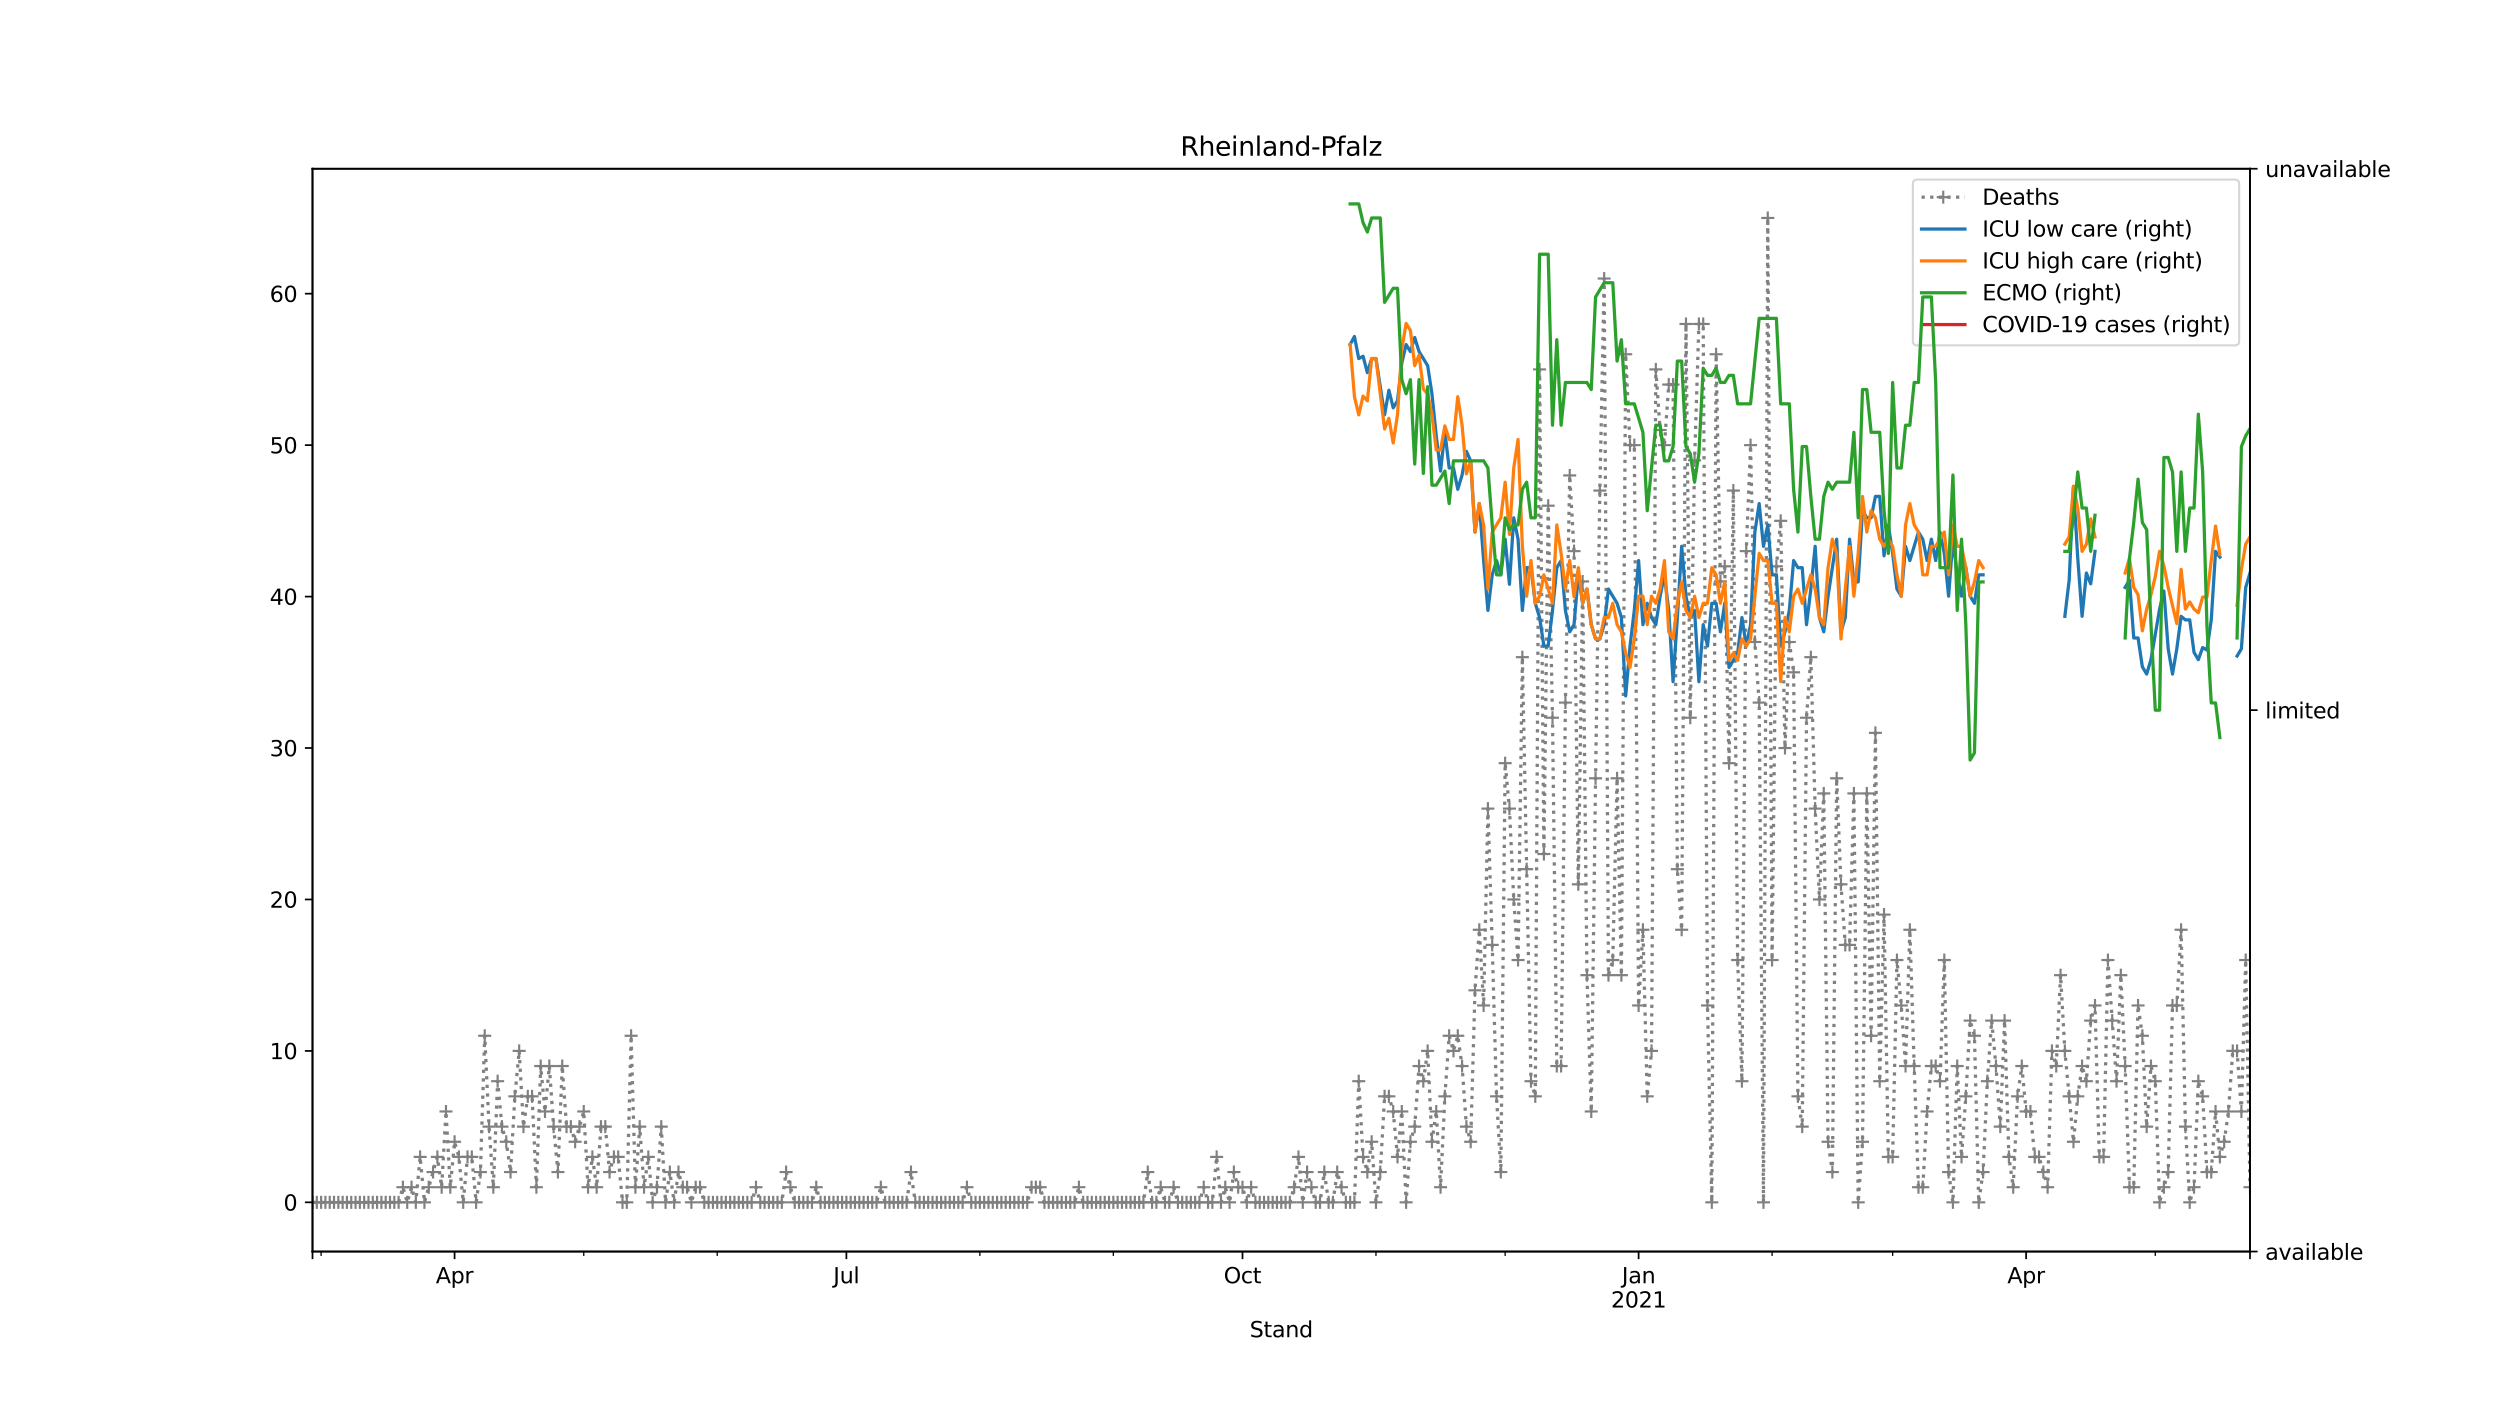 <?xml version="1.0" encoding="utf-8" standalone="no"?>
<!DOCTYPE svg PUBLIC "-//W3C//DTD SVG 1.1//EN"
  "http://www.w3.org/Graphics/SVG/1.1/DTD/svg11.dtd">
<svg height="648pt" version="1.1" viewBox="0 0 1152 648" width="1152pt" xmlns="http://www.w3.org/2000/svg" xmlns:xlink="http://www.w3.org/1999/xlink">
 <defs>
  <style type="text/css">*{stroke-linecap:butt;stroke-linejoin:round;}</style>
 </defs>
 <g id="figure_1">
  <g id="patch_1">
   <path d="M 0 648 
L 1152 648 
L 1152 0 
L 0 0 
z
" style="fill:#ffffff;"/>
  </g>
  <g id="axes_1">
   <g id="patch_2">
    <path d="M 144 576.72 
L 1036.8 576.72 
L 1036.8 77.76 
L 144 77.76 
z
" style="fill:#ffffff;"/>
   </g>
   <g id="matplotlib.axis_1">
    <g id="xtick_1">
     <g id="line2d_1">
      <defs>
       <path d="M 0 0 
L 0 3.5 
" id="m03b8240bf1" style="stroke:#000000;stroke-width:0.8;"/>
      </defs>
      <g>
       <use style="stroke:#000000;stroke-width:0.8;" x="144" xlink:href="#m03b8240bf1" y="576.72"/>
      </g>
     </g>
    </g>
    <g id="xtick_2">
     <g id="line2d_2">
      <g>
       <use style="stroke:#000000;stroke-width:0.8;" x="209.472" xlink:href="#m03b8240bf1" y="576.72"/>
      </g>
     </g>
     <g id="text_1">
      <!-- Apr -->
      <g transform="translate(200.822 591.318)scale(0.1 -0.1)">
       <defs>
        <path d="M 2188 4044 
L 1331 1722 
L 3047 1722 
L 2188 4044 
z
M 1831 4666 
L 2547 4666 
L 4325 0 
L 3669 0 
L 3244 1197 
L 1141 1197 
L 716 0 
L 50 0 
L 1831 4666 
z
" id="DejaVuSans-41" transform="scale(0.016)"/>
        <path d="M 1159 525 
L 1159 -1331 
L 581 -1331 
L 581 3500 
L 1159 3500 
L 1159 2969 
Q 1341 3281 1617 3432 
Q 1894 3584 2278 3584 
Q 2916 3584 3314 3078 
Q 3713 2572 3713 1747 
Q 3713 922 3314 415 
Q 2916 -91 2278 -91 
Q 1894 -91 1617 61 
Q 1341 213 1159 525 
z
M 3116 1747 
Q 3116 2381 2855 2742 
Q 2594 3103 2138 3103 
Q 1681 3103 1420 2742 
Q 1159 2381 1159 1747 
Q 1159 1113 1420 752 
Q 1681 391 2138 391 
Q 2594 391 2855 752 
Q 3116 1113 3116 1747 
z
" id="DejaVuSans-70" transform="scale(0.016)"/>
        <path d="M 2631 2963 
Q 2534 3019 2420 3045 
Q 2306 3072 2169 3072 
Q 1681 3072 1420 2755 
Q 1159 2438 1159 1844 
L 1159 0 
L 581 0 
L 581 3500 
L 1159 3500 
L 1159 2956 
Q 1341 3275 1631 3429 
Q 1922 3584 2338 3584 
Q 2397 3584 2469 3576 
Q 2541 3569 2628 3553 
L 2631 2963 
z
" id="DejaVuSans-72" transform="scale(0.016)"/>
       </defs>
       <use xlink:href="#DejaVuSans-41"/>
       <use x="68.408" xlink:href="#DejaVuSans-70"/>
       <use x="131.885" xlink:href="#DejaVuSans-72"/>
      </g>
     </g>
    </g>
    <g id="xtick_3">
     <g id="line2d_3">
      <g>
       <use style="stroke:#000000;stroke-width:0.8;" x="390.016" xlink:href="#m03b8240bf1" y="576.72"/>
      </g>
     </g>
     <g id="text_2">
      <!-- Jul -->
      <g transform="translate(383.983 591.318)scale(0.1 -0.1)">
       <defs>
        <path d="M 628 4666 
L 1259 4666 
L 1259 325 
Q 1259 -519 939 -900 
Q 619 -1281 -91 -1281 
L -331 -1281 
L -331 -750 
L -134 -750 
Q 284 -750 456 -515 
Q 628 -281 628 325 
L 628 4666 
z
" id="DejaVuSans-4a" transform="scale(0.016)"/>
        <path d="M 544 1381 
L 544 3500 
L 1119 3500 
L 1119 1403 
Q 1119 906 1312 657 
Q 1506 409 1894 409 
Q 2359 409 2629 706 
Q 2900 1003 2900 1516 
L 2900 3500 
L 3475 3500 
L 3475 0 
L 2900 0 
L 2900 538 
Q 2691 219 2414 64 
Q 2138 -91 1772 -91 
Q 1169 -91 856 284 
Q 544 659 544 1381 
z
M 1991 3584 
L 1991 3584 
z
" id="DejaVuSans-75" transform="scale(0.016)"/>
        <path d="M 603 4863 
L 1178 4863 
L 1178 0 
L 603 0 
L 603 4863 
z
" id="DejaVuSans-6c" transform="scale(0.016)"/>
       </defs>
       <use xlink:href="#DejaVuSans-4a"/>
       <use x="29.492" xlink:href="#DejaVuSans-75"/>
       <use x="92.871" xlink:href="#DejaVuSans-6c"/>
      </g>
     </g>
    </g>
    <g id="xtick_4">
     <g id="line2d_4">
      <g>
       <use style="stroke:#000000;stroke-width:0.8;" x="572.544" xlink:href="#m03b8240bf1" y="576.72"/>
      </g>
     </g>
     <g id="text_3">
      <!-- Oct -->
      <g transform="translate(563.899 591.318)scale(0.1 -0.1)">
       <defs>
        <path d="M 2522 4238 
Q 1834 4238 1429 3725 
Q 1025 3213 1025 2328 
Q 1025 1447 1429 934 
Q 1834 422 2522 422 
Q 3209 422 3611 934 
Q 4013 1447 4013 2328 
Q 4013 3213 3611 3725 
Q 3209 4238 2522 4238 
z
M 2522 4750 
Q 3503 4750 4090 4092 
Q 4678 3434 4678 2328 
Q 4678 1225 4090 567 
Q 3503 -91 2522 -91 
Q 1538 -91 948 565 
Q 359 1222 359 2328 
Q 359 3434 948 4092 
Q 1538 4750 2522 4750 
z
" id="DejaVuSans-4f" transform="scale(0.016)"/>
        <path d="M 3122 3366 
L 3122 2828 
Q 2878 2963 2633 3030 
Q 2388 3097 2138 3097 
Q 1578 3097 1268 2742 
Q 959 2388 959 1747 
Q 959 1106 1268 751 
Q 1578 397 2138 397 
Q 2388 397 2633 464 
Q 2878 531 3122 666 
L 3122 134 
Q 2881 22 2623 -34 
Q 2366 -91 2075 -91 
Q 1284 -91 818 406 
Q 353 903 353 1747 
Q 353 2603 823 3093 
Q 1294 3584 2113 3584 
Q 2378 3584 2631 3529 
Q 2884 3475 3122 3366 
z
" id="DejaVuSans-63" transform="scale(0.016)"/>
        <path d="M 1172 4494 
L 1172 3500 
L 2356 3500 
L 2356 3053 
L 1172 3053 
L 1172 1153 
Q 1172 725 1289 603 
Q 1406 481 1766 481 
L 2356 481 
L 2356 0 
L 1766 0 
Q 1100 0 847 248 
Q 594 497 594 1153 
L 594 3053 
L 172 3053 
L 172 3500 
L 594 3500 
L 594 4494 
L 1172 4494 
z
" id="DejaVuSans-74" transform="scale(0.016)"/>
       </defs>
       <use xlink:href="#DejaVuSans-4f"/>
       <use x="78.711" xlink:href="#DejaVuSans-63"/>
       <use x="133.691" xlink:href="#DejaVuSans-74"/>
      </g>
     </g>
    </g>
    <g id="xtick_5">
     <g id="line2d_5">
      <g>
       <use style="stroke:#000000;stroke-width:0.8;" x="755.072" xlink:href="#m03b8240bf1" y="576.72"/>
      </g>
     </g>
     <g id="text_4">
      <!-- Jan -->
      <g transform="translate(747.364 591.318)scale(0.1 -0.1)">
       <defs>
        <path d="M 2194 1759 
Q 1497 1759 1228 1600 
Q 959 1441 959 1056 
Q 959 750 1161 570 
Q 1363 391 1709 391 
Q 2188 391 2477 730 
Q 2766 1069 2766 1631 
L 2766 1759 
L 2194 1759 
z
M 3341 1997 
L 3341 0 
L 2766 0 
L 2766 531 
Q 2569 213 2275 61 
Q 1981 -91 1556 -91 
Q 1019 -91 701 211 
Q 384 513 384 1019 
Q 384 1609 779 1909 
Q 1175 2209 1959 2209 
L 2766 2209 
L 2766 2266 
Q 2766 2663 2505 2880 
Q 2244 3097 1772 3097 
Q 1472 3097 1187 3025 
Q 903 2953 641 2809 
L 641 3341 
Q 956 3463 1253 3523 
Q 1550 3584 1831 3584 
Q 2591 3584 2966 3190 
Q 3341 2797 3341 1997 
z
" id="DejaVuSans-61" transform="scale(0.016)"/>
        <path d="M 3513 2113 
L 3513 0 
L 2938 0 
L 2938 2094 
Q 2938 2591 2744 2837 
Q 2550 3084 2163 3084 
Q 1697 3084 1428 2787 
Q 1159 2491 1159 1978 
L 1159 0 
L 581 0 
L 581 3500 
L 1159 3500 
L 1159 2956 
Q 1366 3272 1645 3428 
Q 1925 3584 2291 3584 
Q 2894 3584 3203 3211 
Q 3513 2838 3513 2113 
z
" id="DejaVuSans-6e" transform="scale(0.016)"/>
       </defs>
       <use xlink:href="#DejaVuSans-4a"/>
       <use x="29.492" xlink:href="#DejaVuSans-61"/>
       <use x="90.771" xlink:href="#DejaVuSans-6e"/>
      </g>
      <!-- 2021 -->
      <g transform="translate(742.347 602.516)scale(0.1 -0.1)">
       <defs>
        <path d="M 1228 531 
L 3431 531 
L 3431 0 
L 469 0 
L 469 531 
Q 828 903 1448 1529 
Q 2069 2156 2228 2338 
Q 2531 2678 2651 2914 
Q 2772 3150 2772 3378 
Q 2772 3750 2511 3984 
Q 2250 4219 1831 4219 
Q 1534 4219 1204 4116 
Q 875 4013 500 3803 
L 500 4441 
Q 881 4594 1212 4672 
Q 1544 4750 1819 4750 
Q 2544 4750 2975 4387 
Q 3406 4025 3406 3419 
Q 3406 3131 3298 2873 
Q 3191 2616 2906 2266 
Q 2828 2175 2409 1742 
Q 1991 1309 1228 531 
z
" id="DejaVuSans-32" transform="scale(0.016)"/>
        <path d="M 2034 4250 
Q 1547 4250 1301 3770 
Q 1056 3291 1056 2328 
Q 1056 1369 1301 889 
Q 1547 409 2034 409 
Q 2525 409 2770 889 
Q 3016 1369 3016 2328 
Q 3016 3291 2770 3770 
Q 2525 4250 2034 4250 
z
M 2034 4750 
Q 2819 4750 3233 4129 
Q 3647 3509 3647 2328 
Q 3647 1150 3233 529 
Q 2819 -91 2034 -91 
Q 1250 -91 836 529 
Q 422 1150 422 2328 
Q 422 3509 836 4129 
Q 1250 4750 2034 4750 
z
" id="DejaVuSans-30" transform="scale(0.016)"/>
        <path d="M 794 531 
L 1825 531 
L 1825 4091 
L 703 3866 
L 703 4441 
L 1819 4666 
L 2450 4666 
L 2450 531 
L 3481 531 
L 3481 0 
L 794 0 
L 794 531 
z
" id="DejaVuSans-31" transform="scale(0.016)"/>
       </defs>
       <use xlink:href="#DejaVuSans-32"/>
       <use x="63.623" xlink:href="#DejaVuSans-30"/>
       <use x="127.246" xlink:href="#DejaVuSans-32"/>
       <use x="190.869" xlink:href="#DejaVuSans-31"/>
      </g>
     </g>
    </g>
    <g id="xtick_6">
     <g id="line2d_6">
      <g>
       <use style="stroke:#000000;stroke-width:0.8;" x="933.632" xlink:href="#m03b8240bf1" y="576.72"/>
      </g>
     </g>
     <g id="text_5">
      <!-- Apr -->
      <g transform="translate(924.982 591.318)scale(0.1 -0.1)">
       <use xlink:href="#DejaVuSans-41"/>
       <use x="68.408" xlink:href="#DejaVuSans-70"/>
       <use x="131.885" xlink:href="#DejaVuSans-72"/>
      </g>
     </g>
    </g>
    <g id="xtick_7">
     <g id="line2d_7">
      <g>
       <use style="stroke:#000000;stroke-width:0.8;" x="1036.8" xlink:href="#m03b8240bf1" y="576.72"/>
      </g>
     </g>
    </g>
    <g id="xtick_8">
     <g id="line2d_8">
      <defs>
       <path d="M 0 0 
L 0 2 
" id="m01e1e77001" style="stroke:#000000;stroke-width:0.6;"/>
      </defs>
      <g>
       <use style="stroke:#000000;stroke-width:0.6;" x="147.968" xlink:href="#m01e1e77001" y="576.72"/>
      </g>
     </g>
    </g>
    <g id="xtick_9">
     <g id="line2d_9">
      <g>
       <use style="stroke:#000000;stroke-width:0.6;" x="268.992" xlink:href="#m01e1e77001" y="576.72"/>
      </g>
     </g>
    </g>
    <g id="xtick_10">
     <g id="line2d_10">
      <g>
       <use style="stroke:#000000;stroke-width:0.6;" x="330.496" xlink:href="#m01e1e77001" y="576.72"/>
      </g>
     </g>
    </g>
    <g id="xtick_11">
     <g id="line2d_11">
      <g>
       <use style="stroke:#000000;stroke-width:0.6;" x="451.52" xlink:href="#m01e1e77001" y="576.72"/>
      </g>
     </g>
    </g>
    <g id="xtick_12">
     <g id="line2d_12">
      <g>
       <use style="stroke:#000000;stroke-width:0.6;" x="513.024" xlink:href="#m01e1e77001" y="576.72"/>
      </g>
     </g>
    </g>
    <g id="xtick_13">
     <g id="line2d_13">
      <g>
       <use style="stroke:#000000;stroke-width:0.6;" x="634.048" xlink:href="#m01e1e77001" y="576.72"/>
      </g>
     </g>
    </g>
    <g id="xtick_14">
     <g id="line2d_14">
      <g>
       <use style="stroke:#000000;stroke-width:0.6;" x="693.568" xlink:href="#m01e1e77001" y="576.72"/>
      </g>
     </g>
    </g>
    <g id="xtick_15">
     <g id="line2d_15">
      <g>
       <use style="stroke:#000000;stroke-width:0.6;" x="816.576" xlink:href="#m01e1e77001" y="576.72"/>
      </g>
     </g>
    </g>
    <g id="xtick_16">
     <g id="line2d_16">
      <g>
       <use style="stroke:#000000;stroke-width:0.6;" x="872.128" xlink:href="#m01e1e77001" y="576.72"/>
      </g>
     </g>
    </g>
    <g id="xtick_17">
     <g id="line2d_17">
      <g>
       <use style="stroke:#000000;stroke-width:0.6;" x="993.152" xlink:href="#m01e1e77001" y="576.72"/>
      </g>
     </g>
    </g>
    <g id="text_6">
     <!-- Stand -->
     <g transform="translate(575.859 616.194)scale(0.1 -0.1)">
      <defs>
       <path d="M 3425 4513 
L 3425 3897 
Q 3066 4069 2747 4153 
Q 2428 4238 2131 4238 
Q 1616 4238 1336 4038 
Q 1056 3838 1056 3469 
Q 1056 3159 1242 3001 
Q 1428 2844 1947 2747 
L 2328 2669 
Q 3034 2534 3370 2195 
Q 3706 1856 3706 1288 
Q 3706 609 3251 259 
Q 2797 -91 1919 -91 
Q 1588 -91 1214 -16 
Q 841 59 441 206 
L 441 856 
Q 825 641 1194 531 
Q 1563 422 1919 422 
Q 2459 422 2753 634 
Q 3047 847 3047 1241 
Q 3047 1584 2836 1778 
Q 2625 1972 2144 2069 
L 1759 2144 
Q 1053 2284 737 2584 
Q 422 2884 422 3419 
Q 422 4038 858 4394 
Q 1294 4750 2059 4750 
Q 2388 4750 2728 4690 
Q 3069 4631 3425 4513 
z
" id="DejaVuSans-53" transform="scale(0.016)"/>
       <path d="M 2906 2969 
L 2906 4863 
L 3481 4863 
L 3481 0 
L 2906 0 
L 2906 525 
Q 2725 213 2448 61 
Q 2172 -91 1784 -91 
Q 1150 -91 751 415 
Q 353 922 353 1747 
Q 353 2572 751 3078 
Q 1150 3584 1784 3584 
Q 2172 3584 2448 3432 
Q 2725 3281 2906 2969 
z
M 947 1747 
Q 947 1113 1208 752 
Q 1469 391 1925 391 
Q 2381 391 2643 752 
Q 2906 1113 2906 1747 
Q 2906 2381 2643 2742 
Q 2381 3103 1925 3103 
Q 1469 3103 1208 2742 
Q 947 2381 947 1747 
z
" id="DejaVuSans-64" transform="scale(0.016)"/>
      </defs>
      <use xlink:href="#DejaVuSans-53"/>
      <use x="63.477" xlink:href="#DejaVuSans-74"/>
      <use x="102.686" xlink:href="#DejaVuSans-61"/>
      <use x="163.965" xlink:href="#DejaVuSans-6e"/>
      <use x="227.344" xlink:href="#DejaVuSans-64"/>
     </g>
    </g>
   </g>
   <g id="matplotlib.axis_2">
    <g id="ytick_1">
     <g id="line2d_18">
      <defs>
       <path d="M 0 0 
L -3.5 0 
" id="m4c02faa26c" style="stroke:#000000;stroke-width:0.8;"/>
      </defs>
      <g>
       <use style="stroke:#000000;stroke-width:0.8;" x="144" xlink:href="#m4c02faa26c" y="554.04"/>
      </g>
     </g>
     <g id="text_7">
      <!-- 0 -->
      <g transform="translate(130.637 557.839)scale(0.1 -0.1)">
       <use xlink:href="#DejaVuSans-30"/>
      </g>
     </g>
    </g>
    <g id="ytick_2">
     <g id="line2d_19">
      <g>
       <use style="stroke:#000000;stroke-width:0.8;" x="144" xlink:href="#m4c02faa26c" y="484.255"/>
      </g>
     </g>
     <g id="text_8">
      <!-- 10 -->
      <g transform="translate(124.275 488.055)scale(0.1 -0.1)">
       <use xlink:href="#DejaVuSans-31"/>
       <use x="63.623" xlink:href="#DejaVuSans-30"/>
      </g>
     </g>
    </g>
    <g id="ytick_3">
     <g id="line2d_20">
      <g>
       <use style="stroke:#000000;stroke-width:0.8;" x="144" xlink:href="#m4c02faa26c" y="414.471"/>
      </g>
     </g>
     <g id="text_9">
      <!-- 20 -->
      <g transform="translate(124.275 418.27)scale(0.1 -0.1)">
       <use xlink:href="#DejaVuSans-32"/>
       <use x="63.623" xlink:href="#DejaVuSans-30"/>
      </g>
     </g>
    </g>
    <g id="ytick_4">
     <g id="line2d_21">
      <g>
       <use style="stroke:#000000;stroke-width:0.8;" x="144" xlink:href="#m4c02faa26c" y="344.686"/>
      </g>
     </g>
     <g id="text_10">
      <!-- 30 -->
      <g transform="translate(124.275 348.485)scale(0.1 -0.1)">
       <defs>
        <path d="M 2597 2516 
Q 3050 2419 3304 2112 
Q 3559 1806 3559 1356 
Q 3559 666 3084 287 
Q 2609 -91 1734 -91 
Q 1441 -91 1130 -33 
Q 819 25 488 141 
L 488 750 
Q 750 597 1062 519 
Q 1375 441 1716 441 
Q 2309 441 2620 675 
Q 2931 909 2931 1356 
Q 2931 1769 2642 2001 
Q 2353 2234 1838 2234 
L 1294 2234 
L 1294 2753 
L 1863 2753 
Q 2328 2753 2575 2939 
Q 2822 3125 2822 3475 
Q 2822 3834 2567 4026 
Q 2313 4219 1838 4219 
Q 1578 4219 1281 4162 
Q 984 4106 628 3988 
L 628 4550 
Q 988 4650 1302 4700 
Q 1616 4750 1894 4750 
Q 2613 4750 3031 4423 
Q 3450 4097 3450 3541 
Q 3450 3153 3228 2886 
Q 3006 2619 2597 2516 
z
" id="DejaVuSans-33" transform="scale(0.016)"/>
       </defs>
       <use xlink:href="#DejaVuSans-33"/>
       <use x="63.623" xlink:href="#DejaVuSans-30"/>
      </g>
     </g>
    </g>
    <g id="ytick_5">
     <g id="line2d_22">
      <g>
       <use style="stroke:#000000;stroke-width:0.8;" x="144" xlink:href="#m4c02faa26c" y="274.902"/>
      </g>
     </g>
     <g id="text_11">
      <!-- 40 -->
      <g transform="translate(124.275 278.701)scale(0.1 -0.1)">
       <defs>
        <path d="M 2419 4116 
L 825 1625 
L 2419 1625 
L 2419 4116 
z
M 2253 4666 
L 3047 4666 
L 3047 1625 
L 3713 1625 
L 3713 1100 
L 3047 1100 
L 3047 0 
L 2419 0 
L 2419 1100 
L 313 1100 
L 313 1709 
L 2253 4666 
z
" id="DejaVuSans-34" transform="scale(0.016)"/>
       </defs>
       <use xlink:href="#DejaVuSans-34"/>
       <use x="63.623" xlink:href="#DejaVuSans-30"/>
      </g>
     </g>
    </g>
    <g id="ytick_6">
     <g id="line2d_23">
      <g>
       <use style="stroke:#000000;stroke-width:0.8;" x="144" xlink:href="#m4c02faa26c" y="205.117"/>
      </g>
     </g>
     <g id="text_12">
      <!-- 50 -->
      <g transform="translate(124.275 208.916)scale(0.1 -0.1)">
       <defs>
        <path d="M 691 4666 
L 3169 4666 
L 3169 4134 
L 1269 4134 
L 1269 2991 
Q 1406 3038 1543 3061 
Q 1681 3084 1819 3084 
Q 2600 3084 3056 2656 
Q 3513 2228 3513 1497 
Q 3513 744 3044 326 
Q 2575 -91 1722 -91 
Q 1428 -91 1123 -41 
Q 819 9 494 109 
L 494 744 
Q 775 591 1075 516 
Q 1375 441 1709 441 
Q 2250 441 2565 725 
Q 2881 1009 2881 1497 
Q 2881 1984 2565 2268 
Q 2250 2553 1709 2553 
Q 1456 2553 1204 2497 
Q 953 2441 691 2322 
L 691 4666 
z
" id="DejaVuSans-35" transform="scale(0.016)"/>
       </defs>
       <use xlink:href="#DejaVuSans-35"/>
       <use x="63.623" xlink:href="#DejaVuSans-30"/>
      </g>
     </g>
    </g>
    <g id="ytick_7">
     <g id="line2d_24">
      <g>
       <use style="stroke:#000000;stroke-width:0.8;" x="144" xlink:href="#m4c02faa26c" y="135.332"/>
      </g>
     </g>
     <g id="text_13">
      <!-- 60 -->
      <g transform="translate(124.275 139.132)scale(0.1 -0.1)">
       <defs>
        <path d="M 2113 2584 
Q 1688 2584 1439 2293 
Q 1191 2003 1191 1497 
Q 1191 994 1439 701 
Q 1688 409 2113 409 
Q 2538 409 2786 701 
Q 3034 994 3034 1497 
Q 3034 2003 2786 2293 
Q 2538 2584 2113 2584 
z
M 3366 4563 
L 3366 3988 
Q 3128 4100 2886 4159 
Q 2644 4219 2406 4219 
Q 1781 4219 1451 3797 
Q 1122 3375 1075 2522 
Q 1259 2794 1537 2939 
Q 1816 3084 2150 3084 
Q 2853 3084 3261 2657 
Q 3669 2231 3669 1497 
Q 3669 778 3244 343 
Q 2819 -91 2113 -91 
Q 1303 -91 875 529 
Q 447 1150 447 2328 
Q 447 3434 972 4092 
Q 1497 4750 2381 4750 
Q 2619 4750 2861 4703 
Q 3103 4656 3366 4563 
z
" id="DejaVuSans-36" transform="scale(0.016)"/>
       </defs>
       <use xlink:href="#DejaVuSans-36"/>
       <use x="63.623" xlink:href="#DejaVuSans-30"/>
      </g>
     </g>
    </g>
   </g>
   <g id="line2d_25">
    <path clip-path="url(#p80c07cf497)" d="M 144 554.04 
L 183.68 554.04 
L 185.664 547.062 
L 187.648 554.04 
L 189.632 547.062 
L 191.616 554.04 
L 193.6 533.105 
L 195.584 554.04 
L 201.536 533.105 
L 203.52 547.062 
L 205.504 512.169 
L 207.488 547.062 
L 209.472 526.126 
L 211.456 533.105 
L 213.44 554.04 
L 215.424 533.105 
L 217.408 533.105 
L 219.392 554.04 
L 221.376 540.083 
L 223.36 477.277 
L 225.344 519.148 
L 227.328 547.062 
L 229.312 498.212 
L 231.296 519.148 
L 233.28 526.126 
L 235.264 540.083 
L 237.248 505.191 
L 239.232 484.255 
L 241.216 519.148 
L 243.2 505.191 
L 245.184 505.191 
L 247.168 547.062 
L 249.152 491.234 
L 251.136 512.169 
L 253.12 491.234 
L 255.104 519.148 
L 257.088 540.083 
L 259.072 491.234 
L 261.056 519.148 
L 263.04 519.148 
L 265.024 526.126 
L 268.992 512.169 
L 270.976 547.062 
L 272.96 533.105 
L 274.944 547.062 
L 276.928 519.148 
L 278.912 519.148 
L 280.896 540.083 
L 282.88 533.105 
L 284.864 533.105 
L 286.848 554.04 
L 288.832 554.04 
L 290.816 477.277 
L 292.8 547.062 
L 294.784 519.148 
L 296.768 547.062 
L 298.752 533.105 
L 300.736 554.04 
L 302.72 547.062 
L 304.704 519.148 
L 306.688 554.04 
L 308.672 540.083 
L 310.656 554.04 
L 312.64 540.083 
L 314.624 547.062 
L 316.608 547.062 
L 318.592 554.04 
L 320.576 547.062 
L 322.56 547.062 
L 324.544 554.04 
L 346.368 554.04 
L 348.352 547.062 
L 350.336 554.04 
L 360.256 554.04 
L 362.24 540.083 
L 366.208 554.04 
L 374.144 554.04 
L 376.128 547.062 
L 378.112 554.04 
L 403.904 554.04 
L 405.888 547.062 
L 407.872 554.04 
L 417.792 554.04 
L 419.776 540.083 
L 421.76 554.04 
L 443.584 554.04 
L 445.568 547.062 
L 447.552 554.04 
L 473.344 554.04 
L 475.328 547.062 
L 479.296 547.062 
L 481.28 554.04 
L 495.168 554.04 
L 497.152 547.062 
L 499.136 554.04 
L 526.912 554.04 
L 528.896 540.083 
L 530.88 554.04 
L 532.864 554.04 
L 534.848 547.062 
L 536.832 554.04 
L 538.816 554.04 
L 540.8 547.062 
L 542.784 554.04 
L 552.704 554.04 
L 554.688 547.062 
L 556.672 554.04 
L 558.656 554.04 
L 560.64 533.105 
L 562.624 554.04 
L 564.608 547.062 
L 566.592 554.04 
L 568.576 540.083 
L 570.56 547.062 
L 572.544 547.062 
L 574.528 554.04 
L 576.512 547.062 
L 578.496 554.04 
L 594.368 554.04 
L 596.352 547.062 
L 598.336 533.105 
L 600.32 554.04 
L 602.304 540.083 
L 606.272 554.04 
L 608.256 554.04 
L 610.24 540.083 
L 612.224 554.04 
L 614.208 554.04 
L 616.192 540.083 
L 620.16 554.04 
L 624.128 554.04 
L 626.112 498.212 
L 628.096 533.105 
L 630.08 540.083 
L 632.064 526.126 
L 634.048 554.04 
L 636.032 540.083 
L 638.016 505.191 
L 640 505.191 
L 641.984 512.169 
L 643.968 533.105 
L 645.952 512.169 
L 647.936 554.04 
L 649.92 526.126 
L 651.904 519.148 
L 653.888 491.234 
L 655.872 498.212 
L 657.856 484.255 
L 659.84 526.126 
L 661.824 512.169 
L 663.808 547.062 
L 665.792 505.191 
L 667.776 477.277 
L 669.76 484.255 
L 671.744 477.277 
L 673.728 491.234 
L 675.712 519.148 
L 677.696 526.126 
L 679.68 456.342 
L 681.664 428.428 
L 683.648 463.32 
L 685.632 372.6 
L 687.616 435.406 
L 689.6 505.191 
L 691.584 540.083 
L 693.568 351.665 
L 695.552 372.6 
L 697.536 414.471 
L 699.52 442.385 
L 701.504 302.815 
L 705.472 498.212 
L 707.456 505.191 
L 709.44 170.225 
L 711.424 393.535 
L 713.408 233.031 
L 715.392 330.729 
L 717.376 491.234 
L 719.36 491.234 
L 721.344 323.751 
L 723.328 219.074 
L 725.312 253.966 
L 727.296 407.492 
L 729.28 267.923 
L 731.264 449.363 
L 733.248 512.169 
L 735.232 358.643 
L 737.216 226.052 
L 739.2 128.354 
L 741.184 449.363 
L 743.168 442.385 
L 745.152 358.643 
L 747.136 449.363 
L 749.12 163.246 
L 751.104 205.117 
L 753.088 205.117 
L 755.072 463.32 
L 757.056 428.428 
L 759.04 505.191 
L 761.024 484.255 
L 763.008 170.225 
L 764.992 198.138 
L 766.976 205.117 
L 768.96 177.203 
L 770.944 177.203 
L 772.928 400.514 
L 774.912 428.428 
L 776.896 149.289 
L 778.88 330.729 
L 780.864 212.095 
L 782.848 149.289 
L 784.832 149.289 
L 786.816 463.32 
L 788.8 554.04 
L 790.784 163.246 
L 792.768 267.923 
L 794.752 260.945 
L 796.736 351.665 
L 798.72 226.052 
L 800.704 442.385 
L 802.688 498.212 
L 804.672 253.966 
L 806.656 205.117 
L 808.64 295.837 
L 810.624 323.751 
L 812.608 554.04 
L 814.592 100.44 
L 816.576 442.385 
L 818.56 260.945 
L 820.544 240.009 
L 822.528 344.686 
L 824.512 295.837 
L 826.496 309.794 
L 828.48 505.191 
L 830.464 519.148 
L 832.448 330.729 
L 834.432 302.815 
L 836.416 372.6 
L 838.4 414.471 
L 840.384 365.622 
L 842.368 526.126 
L 844.352 540.083 
L 846.336 358.643 
L 848.32 407.492 
L 850.304 435.406 
L 852.288 435.406 
L 854.272 365.622 
L 856.256 554.04 
L 858.24 526.126 
L 860.224 365.622 
L 862.208 477.277 
L 864.192 337.708 
L 866.176 498.212 
L 868.16 421.449 
L 870.144 533.105 
L 872.128 533.105 
L 874.112 442.385 
L 876.096 463.32 
L 878.08 491.234 
L 880.064 428.428 
L 882.048 491.234 
L 884.032 547.062 
L 886.016 547.062 
L 888 512.169 
L 889.984 491.234 
L 891.968 491.234 
L 893.952 498.212 
L 895.936 442.385 
L 897.92 540.083 
L 899.904 554.04 
L 901.888 491.234 
L 903.872 533.105 
L 905.856 505.191 
L 907.84 470.298 
L 909.824 477.277 
L 911.808 554.04 
L 913.792 540.083 
L 915.776 498.212 
L 917.76 470.298 
L 919.744 491.234 
L 921.728 519.148 
L 923.712 470.298 
L 925.696 533.105 
L 927.68 547.062 
L 929.664 505.191 
L 931.648 491.234 
L 933.632 512.169 
L 935.616 512.169 
L 937.6 533.105 
L 939.584 533.105 
L 943.552 547.062 
L 945.536 484.255 
L 947.52 491.234 
L 949.504 449.363 
L 951.488 484.255 
L 955.456 526.126 
L 957.44 505.191 
L 959.424 491.234 
L 961.408 498.212 
L 963.392 470.298 
L 965.376 463.32 
L 967.36 533.105 
L 969.344 533.105 
L 971.328 442.385 
L 975.296 498.212 
L 977.28 449.363 
L 979.264 491.234 
L 981.248 547.062 
L 983.232 547.062 
L 985.216 463.32 
L 987.2 477.277 
L 989.184 519.148 
L 991.168 491.234 
L 993.152 498.212 
L 995.136 554.04 
L 999.104 540.083 
L 1001.088 463.32 
L 1003.072 463.32 
L 1005.056 428.428 
L 1007.04 519.148 
L 1009.024 554.04 
L 1011.008 547.062 
L 1012.992 498.212 
L 1014.976 505.191 
L 1016.96 540.083 
L 1018.944 540.083 
L 1020.928 512.169 
L 1022.912 533.105 
L 1024.896 526.126 
L 1026.88 512.169 
L 1028.864 484.255 
L 1030.848 484.255 
L 1032.832 512.169 
L 1034.816 442.385 
L 1036.8 547.062 
L 1036.8 547.062 
" style="fill:none;stroke:#808080;stroke-dasharray:1.5,2.475;stroke-dashoffset:0;stroke-width:1.5;"/>
    <defs>
     <path d="M -3 0 
L 3 0 
M 0 3 
L 0 -3 
" id="m36b1a49319" style="stroke:#808080;"/>
    </defs>
    <g clip-path="url(#p80c07cf497)">
     <use style="fill:#808080;stroke:#808080;" x="144" xlink:href="#m36b1a49319" y="554.04"/>
     <use style="fill:#808080;stroke:#808080;" x="145.984" xlink:href="#m36b1a49319" y="554.04"/>
     <use style="fill:#808080;stroke:#808080;" x="147.968" xlink:href="#m36b1a49319" y="554.04"/>
     <use style="fill:#808080;stroke:#808080;" x="149.952" xlink:href="#m36b1a49319" y="554.04"/>
     <use style="fill:#808080;stroke:#808080;" x="151.936" xlink:href="#m36b1a49319" y="554.04"/>
     <use style="fill:#808080;stroke:#808080;" x="153.92" xlink:href="#m36b1a49319" y="554.04"/>
     <use style="fill:#808080;stroke:#808080;" x="155.904" xlink:href="#m36b1a49319" y="554.04"/>
     <use style="fill:#808080;stroke:#808080;" x="157.888" xlink:href="#m36b1a49319" y="554.04"/>
     <use style="fill:#808080;stroke:#808080;" x="159.872" xlink:href="#m36b1a49319" y="554.04"/>
     <use style="fill:#808080;stroke:#808080;" x="161.856" xlink:href="#m36b1a49319" y="554.04"/>
     <use style="fill:#808080;stroke:#808080;" x="163.84" xlink:href="#m36b1a49319" y="554.04"/>
     <use style="fill:#808080;stroke:#808080;" x="165.824" xlink:href="#m36b1a49319" y="554.04"/>
     <use style="fill:#808080;stroke:#808080;" x="167.808" xlink:href="#m36b1a49319" y="554.04"/>
     <use style="fill:#808080;stroke:#808080;" x="169.792" xlink:href="#m36b1a49319" y="554.04"/>
     <use style="fill:#808080;stroke:#808080;" x="171.776" xlink:href="#m36b1a49319" y="554.04"/>
     <use style="fill:#808080;stroke:#808080;" x="173.76" xlink:href="#m36b1a49319" y="554.04"/>
     <use style="fill:#808080;stroke:#808080;" x="175.744" xlink:href="#m36b1a49319" y="554.04"/>
     <use style="fill:#808080;stroke:#808080;" x="177.728" xlink:href="#m36b1a49319" y="554.04"/>
     <use style="fill:#808080;stroke:#808080;" x="179.712" xlink:href="#m36b1a49319" y="554.04"/>
     <use style="fill:#808080;stroke:#808080;" x="181.696" xlink:href="#m36b1a49319" y="554.04"/>
     <use style="fill:#808080;stroke:#808080;" x="183.68" xlink:href="#m36b1a49319" y="554.04"/>
     <use style="fill:#808080;stroke:#808080;" x="185.664" xlink:href="#m36b1a49319" y="547.062"/>
     <use style="fill:#808080;stroke:#808080;" x="187.648" xlink:href="#m36b1a49319" y="554.04"/>
     <use style="fill:#808080;stroke:#808080;" x="189.632" xlink:href="#m36b1a49319" y="547.062"/>
     <use style="fill:#808080;stroke:#808080;" x="191.616" xlink:href="#m36b1a49319" y="554.04"/>
     <use style="fill:#808080;stroke:#808080;" x="193.6" xlink:href="#m36b1a49319" y="533.105"/>
     <use style="fill:#808080;stroke:#808080;" x="195.584" xlink:href="#m36b1a49319" y="554.04"/>
     <use style="fill:#808080;stroke:#808080;" x="197.568" xlink:href="#m36b1a49319" y="547.062"/>
     <use style="fill:#808080;stroke:#808080;" x="199.552" xlink:href="#m36b1a49319" y="540.083"/>
     <use style="fill:#808080;stroke:#808080;" x="201.536" xlink:href="#m36b1a49319" y="533.105"/>
     <use style="fill:#808080;stroke:#808080;" x="203.52" xlink:href="#m36b1a49319" y="547.062"/>
     <use style="fill:#808080;stroke:#808080;" x="205.504" xlink:href="#m36b1a49319" y="512.169"/>
     <use style="fill:#808080;stroke:#808080;" x="207.488" xlink:href="#m36b1a49319" y="547.062"/>
     <use style="fill:#808080;stroke:#808080;" x="209.472" xlink:href="#m36b1a49319" y="526.126"/>
     <use style="fill:#808080;stroke:#808080;" x="211.456" xlink:href="#m36b1a49319" y="533.105"/>
     <use style="fill:#808080;stroke:#808080;" x="213.44" xlink:href="#m36b1a49319" y="554.04"/>
     <use style="fill:#808080;stroke:#808080;" x="215.424" xlink:href="#m36b1a49319" y="533.105"/>
     <use style="fill:#808080;stroke:#808080;" x="217.408" xlink:href="#m36b1a49319" y="533.105"/>
     <use style="fill:#808080;stroke:#808080;" x="219.392" xlink:href="#m36b1a49319" y="554.04"/>
     <use style="fill:#808080;stroke:#808080;" x="221.376" xlink:href="#m36b1a49319" y="540.083"/>
     <use style="fill:#808080;stroke:#808080;" x="223.36" xlink:href="#m36b1a49319" y="477.277"/>
     <use style="fill:#808080;stroke:#808080;" x="225.344" xlink:href="#m36b1a49319" y="519.148"/>
     <use style="fill:#808080;stroke:#808080;" x="227.328" xlink:href="#m36b1a49319" y="547.062"/>
     <use style="fill:#808080;stroke:#808080;" x="229.312" xlink:href="#m36b1a49319" y="498.212"/>
     <use style="fill:#808080;stroke:#808080;" x="231.296" xlink:href="#m36b1a49319" y="519.148"/>
     <use style="fill:#808080;stroke:#808080;" x="233.28" xlink:href="#m36b1a49319" y="526.126"/>
     <use style="fill:#808080;stroke:#808080;" x="235.264" xlink:href="#m36b1a49319" y="540.083"/>
     <use style="fill:#808080;stroke:#808080;" x="237.248" xlink:href="#m36b1a49319" y="505.191"/>
     <use style="fill:#808080;stroke:#808080;" x="239.232" xlink:href="#m36b1a49319" y="484.255"/>
     <use style="fill:#808080;stroke:#808080;" x="241.216" xlink:href="#m36b1a49319" y="519.148"/>
     <use style="fill:#808080;stroke:#808080;" x="243.2" xlink:href="#m36b1a49319" y="505.191"/>
     <use style="fill:#808080;stroke:#808080;" x="245.184" xlink:href="#m36b1a49319" y="505.191"/>
     <use style="fill:#808080;stroke:#808080;" x="247.168" xlink:href="#m36b1a49319" y="547.062"/>
     <use style="fill:#808080;stroke:#808080;" x="249.152" xlink:href="#m36b1a49319" y="491.234"/>
     <use style="fill:#808080;stroke:#808080;" x="251.136" xlink:href="#m36b1a49319" y="512.169"/>
     <use style="fill:#808080;stroke:#808080;" x="253.12" xlink:href="#m36b1a49319" y="491.234"/>
     <use style="fill:#808080;stroke:#808080;" x="255.104" xlink:href="#m36b1a49319" y="519.148"/>
     <use style="fill:#808080;stroke:#808080;" x="257.088" xlink:href="#m36b1a49319" y="540.083"/>
     <use style="fill:#808080;stroke:#808080;" x="259.072" xlink:href="#m36b1a49319" y="491.234"/>
     <use style="fill:#808080;stroke:#808080;" x="261.056" xlink:href="#m36b1a49319" y="519.148"/>
     <use style="fill:#808080;stroke:#808080;" x="263.04" xlink:href="#m36b1a49319" y="519.148"/>
     <use style="fill:#808080;stroke:#808080;" x="265.024" xlink:href="#m36b1a49319" y="526.126"/>
     <use style="fill:#808080;stroke:#808080;" x="267.008" xlink:href="#m36b1a49319" y="519.148"/>
     <use style="fill:#808080;stroke:#808080;" x="268.992" xlink:href="#m36b1a49319" y="512.169"/>
     <use style="fill:#808080;stroke:#808080;" x="270.976" xlink:href="#m36b1a49319" y="547.062"/>
     <use style="fill:#808080;stroke:#808080;" x="272.96" xlink:href="#m36b1a49319" y="533.105"/>
     <use style="fill:#808080;stroke:#808080;" x="274.944" xlink:href="#m36b1a49319" y="547.062"/>
     <use style="fill:#808080;stroke:#808080;" x="276.928" xlink:href="#m36b1a49319" y="519.148"/>
     <use style="fill:#808080;stroke:#808080;" x="278.912" xlink:href="#m36b1a49319" y="519.148"/>
     <use style="fill:#808080;stroke:#808080;" x="280.896" xlink:href="#m36b1a49319" y="540.083"/>
     <use style="fill:#808080;stroke:#808080;" x="282.88" xlink:href="#m36b1a49319" y="533.105"/>
     <use style="fill:#808080;stroke:#808080;" x="284.864" xlink:href="#m36b1a49319" y="533.105"/>
     <use style="fill:#808080;stroke:#808080;" x="286.848" xlink:href="#m36b1a49319" y="554.04"/>
     <use style="fill:#808080;stroke:#808080;" x="288.832" xlink:href="#m36b1a49319" y="554.04"/>
     <use style="fill:#808080;stroke:#808080;" x="290.816" xlink:href="#m36b1a49319" y="477.277"/>
     <use style="fill:#808080;stroke:#808080;" x="292.8" xlink:href="#m36b1a49319" y="547.062"/>
     <use style="fill:#808080;stroke:#808080;" x="294.784" xlink:href="#m36b1a49319" y="519.148"/>
     <use style="fill:#808080;stroke:#808080;" x="296.768" xlink:href="#m36b1a49319" y="547.062"/>
     <use style="fill:#808080;stroke:#808080;" x="298.752" xlink:href="#m36b1a49319" y="533.105"/>
     <use style="fill:#808080;stroke:#808080;" x="300.736" xlink:href="#m36b1a49319" y="554.04"/>
     <use style="fill:#808080;stroke:#808080;" x="302.72" xlink:href="#m36b1a49319" y="547.062"/>
     <use style="fill:#808080;stroke:#808080;" x="304.704" xlink:href="#m36b1a49319" y="519.148"/>
     <use style="fill:#808080;stroke:#808080;" x="306.688" xlink:href="#m36b1a49319" y="554.04"/>
     <use style="fill:#808080;stroke:#808080;" x="308.672" xlink:href="#m36b1a49319" y="540.083"/>
     <use style="fill:#808080;stroke:#808080;" x="310.656" xlink:href="#m36b1a49319" y="554.04"/>
     <use style="fill:#808080;stroke:#808080;" x="312.64" xlink:href="#m36b1a49319" y="540.083"/>
     <use style="fill:#808080;stroke:#808080;" x="314.624" xlink:href="#m36b1a49319" y="547.062"/>
     <use style="fill:#808080;stroke:#808080;" x="316.608" xlink:href="#m36b1a49319" y="547.062"/>
     <use style="fill:#808080;stroke:#808080;" x="318.592" xlink:href="#m36b1a49319" y="554.04"/>
     <use style="fill:#808080;stroke:#808080;" x="320.576" xlink:href="#m36b1a49319" y="547.062"/>
     <use style="fill:#808080;stroke:#808080;" x="322.56" xlink:href="#m36b1a49319" y="547.062"/>
     <use style="fill:#808080;stroke:#808080;" x="324.544" xlink:href="#m36b1a49319" y="554.04"/>
     <use style="fill:#808080;stroke:#808080;" x="326.528" xlink:href="#m36b1a49319" y="554.04"/>
     <use style="fill:#808080;stroke:#808080;" x="328.512" xlink:href="#m36b1a49319" y="554.04"/>
     <use style="fill:#808080;stroke:#808080;" x="330.496" xlink:href="#m36b1a49319" y="554.04"/>
     <use style="fill:#808080;stroke:#808080;" x="332.48" xlink:href="#m36b1a49319" y="554.04"/>
     <use style="fill:#808080;stroke:#808080;" x="334.464" xlink:href="#m36b1a49319" y="554.04"/>
     <use style="fill:#808080;stroke:#808080;" x="336.448" xlink:href="#m36b1a49319" y="554.04"/>
     <use style="fill:#808080;stroke:#808080;" x="338.432" xlink:href="#m36b1a49319" y="554.04"/>
     <use style="fill:#808080;stroke:#808080;" x="340.416" xlink:href="#m36b1a49319" y="554.04"/>
     <use style="fill:#808080;stroke:#808080;" x="342.4" xlink:href="#m36b1a49319" y="554.04"/>
     <use style="fill:#808080;stroke:#808080;" x="344.384" xlink:href="#m36b1a49319" y="554.04"/>
     <use style="fill:#808080;stroke:#808080;" x="346.368" xlink:href="#m36b1a49319" y="554.04"/>
     <use style="fill:#808080;stroke:#808080;" x="348.352" xlink:href="#m36b1a49319" y="547.062"/>
     <use style="fill:#808080;stroke:#808080;" x="350.336" xlink:href="#m36b1a49319" y="554.04"/>
     <use style="fill:#808080;stroke:#808080;" x="352.32" xlink:href="#m36b1a49319" y="554.04"/>
     <use style="fill:#808080;stroke:#808080;" x="354.304" xlink:href="#m36b1a49319" y="554.04"/>
     <use style="fill:#808080;stroke:#808080;" x="356.288" xlink:href="#m36b1a49319" y="554.04"/>
     <use style="fill:#808080;stroke:#808080;" x="358.272" xlink:href="#m36b1a49319" y="554.04"/>
     <use style="fill:#808080;stroke:#808080;" x="360.256" xlink:href="#m36b1a49319" y="554.04"/>
     <use style="fill:#808080;stroke:#808080;" x="362.24" xlink:href="#m36b1a49319" y="540.083"/>
     <use style="fill:#808080;stroke:#808080;" x="364.224" xlink:href="#m36b1a49319" y="547.062"/>
     <use style="fill:#808080;stroke:#808080;" x="366.208" xlink:href="#m36b1a49319" y="554.04"/>
     <use style="fill:#808080;stroke:#808080;" x="368.192" xlink:href="#m36b1a49319" y="554.04"/>
     <use style="fill:#808080;stroke:#808080;" x="370.176" xlink:href="#m36b1a49319" y="554.04"/>
     <use style="fill:#808080;stroke:#808080;" x="372.16" xlink:href="#m36b1a49319" y="554.04"/>
     <use style="fill:#808080;stroke:#808080;" x="374.144" xlink:href="#m36b1a49319" y="554.04"/>
     <use style="fill:#808080;stroke:#808080;" x="376.128" xlink:href="#m36b1a49319" y="547.062"/>
     <use style="fill:#808080;stroke:#808080;" x="378.112" xlink:href="#m36b1a49319" y="554.04"/>
     <use style="fill:#808080;stroke:#808080;" x="380.096" xlink:href="#m36b1a49319" y="554.04"/>
     <use style="fill:#808080;stroke:#808080;" x="382.08" xlink:href="#m36b1a49319" y="554.04"/>
     <use style="fill:#808080;stroke:#808080;" x="384.064" xlink:href="#m36b1a49319" y="554.04"/>
     <use style="fill:#808080;stroke:#808080;" x="386.048" xlink:href="#m36b1a49319" y="554.04"/>
     <use style="fill:#808080;stroke:#808080;" x="388.032" xlink:href="#m36b1a49319" y="554.04"/>
     <use style="fill:#808080;stroke:#808080;" x="390.016" xlink:href="#m36b1a49319" y="554.04"/>
     <use style="fill:#808080;stroke:#808080;" x="392" xlink:href="#m36b1a49319" y="554.04"/>
     <use style="fill:#808080;stroke:#808080;" x="393.984" xlink:href="#m36b1a49319" y="554.04"/>
     <use style="fill:#808080;stroke:#808080;" x="395.968" xlink:href="#m36b1a49319" y="554.04"/>
     <use style="fill:#808080;stroke:#808080;" x="397.952" xlink:href="#m36b1a49319" y="554.04"/>
     <use style="fill:#808080;stroke:#808080;" x="399.936" xlink:href="#m36b1a49319" y="554.04"/>
     <use style="fill:#808080;stroke:#808080;" x="401.92" xlink:href="#m36b1a49319" y="554.04"/>
     <use style="fill:#808080;stroke:#808080;" x="403.904" xlink:href="#m36b1a49319" y="554.04"/>
     <use style="fill:#808080;stroke:#808080;" x="405.888" xlink:href="#m36b1a49319" y="547.062"/>
     <use style="fill:#808080;stroke:#808080;" x="407.872" xlink:href="#m36b1a49319" y="554.04"/>
     <use style="fill:#808080;stroke:#808080;" x="409.856" xlink:href="#m36b1a49319" y="554.04"/>
     <use style="fill:#808080;stroke:#808080;" x="411.84" xlink:href="#m36b1a49319" y="554.04"/>
     <use style="fill:#808080;stroke:#808080;" x="413.824" xlink:href="#m36b1a49319" y="554.04"/>
     <use style="fill:#808080;stroke:#808080;" x="415.808" xlink:href="#m36b1a49319" y="554.04"/>
     <use style="fill:#808080;stroke:#808080;" x="417.792" xlink:href="#m36b1a49319" y="554.04"/>
     <use style="fill:#808080;stroke:#808080;" x="419.776" xlink:href="#m36b1a49319" y="540.083"/>
     <use style="fill:#808080;stroke:#808080;" x="421.76" xlink:href="#m36b1a49319" y="554.04"/>
     <use style="fill:#808080;stroke:#808080;" x="423.744" xlink:href="#m36b1a49319" y="554.04"/>
     <use style="fill:#808080;stroke:#808080;" x="425.728" xlink:href="#m36b1a49319" y="554.04"/>
     <use style="fill:#808080;stroke:#808080;" x="427.712" xlink:href="#m36b1a49319" y="554.04"/>
     <use style="fill:#808080;stroke:#808080;" x="429.696" xlink:href="#m36b1a49319" y="554.04"/>
     <use style="fill:#808080;stroke:#808080;" x="431.68" xlink:href="#m36b1a49319" y="554.04"/>
     <use style="fill:#808080;stroke:#808080;" x="433.664" xlink:href="#m36b1a49319" y="554.04"/>
     <use style="fill:#808080;stroke:#808080;" x="435.648" xlink:href="#m36b1a49319" y="554.04"/>
     <use style="fill:#808080;stroke:#808080;" x="437.632" xlink:href="#m36b1a49319" y="554.04"/>
     <use style="fill:#808080;stroke:#808080;" x="439.616" xlink:href="#m36b1a49319" y="554.04"/>
     <use style="fill:#808080;stroke:#808080;" x="441.6" xlink:href="#m36b1a49319" y="554.04"/>
     <use style="fill:#808080;stroke:#808080;" x="443.584" xlink:href="#m36b1a49319" y="554.04"/>
     <use style="fill:#808080;stroke:#808080;" x="445.568" xlink:href="#m36b1a49319" y="547.062"/>
     <use style="fill:#808080;stroke:#808080;" x="447.552" xlink:href="#m36b1a49319" y="554.04"/>
     <use style="fill:#808080;stroke:#808080;" x="449.536" xlink:href="#m36b1a49319" y="554.04"/>
     <use style="fill:#808080;stroke:#808080;" x="451.52" xlink:href="#m36b1a49319" y="554.04"/>
     <use style="fill:#808080;stroke:#808080;" x="453.504" xlink:href="#m36b1a49319" y="554.04"/>
     <use style="fill:#808080;stroke:#808080;" x="455.488" xlink:href="#m36b1a49319" y="554.04"/>
     <use style="fill:#808080;stroke:#808080;" x="457.472" xlink:href="#m36b1a49319" y="554.04"/>
     <use style="fill:#808080;stroke:#808080;" x="459.456" xlink:href="#m36b1a49319" y="554.04"/>
     <use style="fill:#808080;stroke:#808080;" x="461.44" xlink:href="#m36b1a49319" y="554.04"/>
     <use style="fill:#808080;stroke:#808080;" x="463.424" xlink:href="#m36b1a49319" y="554.04"/>
     <use style="fill:#808080;stroke:#808080;" x="465.408" xlink:href="#m36b1a49319" y="554.04"/>
     <use style="fill:#808080;stroke:#808080;" x="467.392" xlink:href="#m36b1a49319" y="554.04"/>
     <use style="fill:#808080;stroke:#808080;" x="469.376" xlink:href="#m36b1a49319" y="554.04"/>
     <use style="fill:#808080;stroke:#808080;" x="471.36" xlink:href="#m36b1a49319" y="554.04"/>
     <use style="fill:#808080;stroke:#808080;" x="473.344" xlink:href="#m36b1a49319" y="554.04"/>
     <use style="fill:#808080;stroke:#808080;" x="475.328" xlink:href="#m36b1a49319" y="547.062"/>
     <use style="fill:#808080;stroke:#808080;" x="477.312" xlink:href="#m36b1a49319" y="547.062"/>
     <use style="fill:#808080;stroke:#808080;" x="479.296" xlink:href="#m36b1a49319" y="547.062"/>
     <use style="fill:#808080;stroke:#808080;" x="481.28" xlink:href="#m36b1a49319" y="554.04"/>
     <use style="fill:#808080;stroke:#808080;" x="483.264" xlink:href="#m36b1a49319" y="554.04"/>
     <use style="fill:#808080;stroke:#808080;" x="485.248" xlink:href="#m36b1a49319" y="554.04"/>
     <use style="fill:#808080;stroke:#808080;" x="487.232" xlink:href="#m36b1a49319" y="554.04"/>
     <use style="fill:#808080;stroke:#808080;" x="489.216" xlink:href="#m36b1a49319" y="554.04"/>
     <use style="fill:#808080;stroke:#808080;" x="491.2" xlink:href="#m36b1a49319" y="554.04"/>
     <use style="fill:#808080;stroke:#808080;" x="493.184" xlink:href="#m36b1a49319" y="554.04"/>
     <use style="fill:#808080;stroke:#808080;" x="495.168" xlink:href="#m36b1a49319" y="554.04"/>
     <use style="fill:#808080;stroke:#808080;" x="497.152" xlink:href="#m36b1a49319" y="547.062"/>
     <use style="fill:#808080;stroke:#808080;" x="499.136" xlink:href="#m36b1a49319" y="554.04"/>
     <use style="fill:#808080;stroke:#808080;" x="501.12" xlink:href="#m36b1a49319" y="554.04"/>
     <use style="fill:#808080;stroke:#808080;" x="503.104" xlink:href="#m36b1a49319" y="554.04"/>
     <use style="fill:#808080;stroke:#808080;" x="505.088" xlink:href="#m36b1a49319" y="554.04"/>
     <use style="fill:#808080;stroke:#808080;" x="507.072" xlink:href="#m36b1a49319" y="554.04"/>
     <use style="fill:#808080;stroke:#808080;" x="509.056" xlink:href="#m36b1a49319" y="554.04"/>
     <use style="fill:#808080;stroke:#808080;" x="511.04" xlink:href="#m36b1a49319" y="554.04"/>
     <use style="fill:#808080;stroke:#808080;" x="513.024" xlink:href="#m36b1a49319" y="554.04"/>
     <use style="fill:#808080;stroke:#808080;" x="515.008" xlink:href="#m36b1a49319" y="554.04"/>
     <use style="fill:#808080;stroke:#808080;" x="516.992" xlink:href="#m36b1a49319" y="554.04"/>
     <use style="fill:#808080;stroke:#808080;" x="518.976" xlink:href="#m36b1a49319" y="554.04"/>
     <use style="fill:#808080;stroke:#808080;" x="520.96" xlink:href="#m36b1a49319" y="554.04"/>
     <use style="fill:#808080;stroke:#808080;" x="522.944" xlink:href="#m36b1a49319" y="554.04"/>
     <use style="fill:#808080;stroke:#808080;" x="524.928" xlink:href="#m36b1a49319" y="554.04"/>
     <use style="fill:#808080;stroke:#808080;" x="526.912" xlink:href="#m36b1a49319" y="554.04"/>
     <use style="fill:#808080;stroke:#808080;" x="528.896" xlink:href="#m36b1a49319" y="540.083"/>
     <use style="fill:#808080;stroke:#808080;" x="530.88" xlink:href="#m36b1a49319" y="554.04"/>
     <use style="fill:#808080;stroke:#808080;" x="532.864" xlink:href="#m36b1a49319" y="554.04"/>
     <use style="fill:#808080;stroke:#808080;" x="534.848" xlink:href="#m36b1a49319" y="547.062"/>
     <use style="fill:#808080;stroke:#808080;" x="536.832" xlink:href="#m36b1a49319" y="554.04"/>
     <use style="fill:#808080;stroke:#808080;" x="538.816" xlink:href="#m36b1a49319" y="554.04"/>
     <use style="fill:#808080;stroke:#808080;" x="540.8" xlink:href="#m36b1a49319" y="547.062"/>
     <use style="fill:#808080;stroke:#808080;" x="542.784" xlink:href="#m36b1a49319" y="554.04"/>
     <use style="fill:#808080;stroke:#808080;" x="544.768" xlink:href="#m36b1a49319" y="554.04"/>
     <use style="fill:#808080;stroke:#808080;" x="546.752" xlink:href="#m36b1a49319" y="554.04"/>
     <use style="fill:#808080;stroke:#808080;" x="548.736" xlink:href="#m36b1a49319" y="554.04"/>
     <use style="fill:#808080;stroke:#808080;" x="550.72" xlink:href="#m36b1a49319" y="554.04"/>
     <use style="fill:#808080;stroke:#808080;" x="552.704" xlink:href="#m36b1a49319" y="554.04"/>
     <use style="fill:#808080;stroke:#808080;" x="554.688" xlink:href="#m36b1a49319" y="547.062"/>
     <use style="fill:#808080;stroke:#808080;" x="556.672" xlink:href="#m36b1a49319" y="554.04"/>
     <use style="fill:#808080;stroke:#808080;" x="558.656" xlink:href="#m36b1a49319" y="554.04"/>
     <use style="fill:#808080;stroke:#808080;" x="560.64" xlink:href="#m36b1a49319" y="533.105"/>
     <use style="fill:#808080;stroke:#808080;" x="562.624" xlink:href="#m36b1a49319" y="554.04"/>
     <use style="fill:#808080;stroke:#808080;" x="564.608" xlink:href="#m36b1a49319" y="547.062"/>
     <use style="fill:#808080;stroke:#808080;" x="566.592" xlink:href="#m36b1a49319" y="554.04"/>
     <use style="fill:#808080;stroke:#808080;" x="568.576" xlink:href="#m36b1a49319" y="540.083"/>
     <use style="fill:#808080;stroke:#808080;" x="570.56" xlink:href="#m36b1a49319" y="547.062"/>
     <use style="fill:#808080;stroke:#808080;" x="572.544" xlink:href="#m36b1a49319" y="547.062"/>
     <use style="fill:#808080;stroke:#808080;" x="574.528" xlink:href="#m36b1a49319" y="554.04"/>
     <use style="fill:#808080;stroke:#808080;" x="576.512" xlink:href="#m36b1a49319" y="547.062"/>
     <use style="fill:#808080;stroke:#808080;" x="578.496" xlink:href="#m36b1a49319" y="554.04"/>
     <use style="fill:#808080;stroke:#808080;" x="580.48" xlink:href="#m36b1a49319" y="554.04"/>
     <use style="fill:#808080;stroke:#808080;" x="582.464" xlink:href="#m36b1a49319" y="554.04"/>
     <use style="fill:#808080;stroke:#808080;" x="584.448" xlink:href="#m36b1a49319" y="554.04"/>
     <use style="fill:#808080;stroke:#808080;" x="586.432" xlink:href="#m36b1a49319" y="554.04"/>
     <use style="fill:#808080;stroke:#808080;" x="588.416" xlink:href="#m36b1a49319" y="554.04"/>
     <use style="fill:#808080;stroke:#808080;" x="590.4" xlink:href="#m36b1a49319" y="554.04"/>
     <use style="fill:#808080;stroke:#808080;" x="592.384" xlink:href="#m36b1a49319" y="554.04"/>
     <use style="fill:#808080;stroke:#808080;" x="594.368" xlink:href="#m36b1a49319" y="554.04"/>
     <use style="fill:#808080;stroke:#808080;" x="596.352" xlink:href="#m36b1a49319" y="547.062"/>
     <use style="fill:#808080;stroke:#808080;" x="598.336" xlink:href="#m36b1a49319" y="533.105"/>
     <use style="fill:#808080;stroke:#808080;" x="600.32" xlink:href="#m36b1a49319" y="554.04"/>
     <use style="fill:#808080;stroke:#808080;" x="602.304" xlink:href="#m36b1a49319" y="540.083"/>
     <use style="fill:#808080;stroke:#808080;" x="604.288" xlink:href="#m36b1a49319" y="547.062"/>
     <use style="fill:#808080;stroke:#808080;" x="606.272" xlink:href="#m36b1a49319" y="554.04"/>
     <use style="fill:#808080;stroke:#808080;" x="608.256" xlink:href="#m36b1a49319" y="554.04"/>
     <use style="fill:#808080;stroke:#808080;" x="610.24" xlink:href="#m36b1a49319" y="540.083"/>
     <use style="fill:#808080;stroke:#808080;" x="612.224" xlink:href="#m36b1a49319" y="554.04"/>
     <use style="fill:#808080;stroke:#808080;" x="614.208" xlink:href="#m36b1a49319" y="554.04"/>
     <use style="fill:#808080;stroke:#808080;" x="616.192" xlink:href="#m36b1a49319" y="540.083"/>
     <use style="fill:#808080;stroke:#808080;" x="618.176" xlink:href="#m36b1a49319" y="547.062"/>
     <use style="fill:#808080;stroke:#808080;" x="620.16" xlink:href="#m36b1a49319" y="554.04"/>
     <use style="fill:#808080;stroke:#808080;" x="622.144" xlink:href="#m36b1a49319" y="554.04"/>
     <use style="fill:#808080;stroke:#808080;" x="624.128" xlink:href="#m36b1a49319" y="554.04"/>
     <use style="fill:#808080;stroke:#808080;" x="626.112" xlink:href="#m36b1a49319" y="498.212"/>
     <use style="fill:#808080;stroke:#808080;" x="628.096" xlink:href="#m36b1a49319" y="533.105"/>
     <use style="fill:#808080;stroke:#808080;" x="630.08" xlink:href="#m36b1a49319" y="540.083"/>
     <use style="fill:#808080;stroke:#808080;" x="632.064" xlink:href="#m36b1a49319" y="526.126"/>
     <use style="fill:#808080;stroke:#808080;" x="634.048" xlink:href="#m36b1a49319" y="554.04"/>
     <use style="fill:#808080;stroke:#808080;" x="636.032" xlink:href="#m36b1a49319" y="540.083"/>
     <use style="fill:#808080;stroke:#808080;" x="638.016" xlink:href="#m36b1a49319" y="505.191"/>
     <use style="fill:#808080;stroke:#808080;" x="640" xlink:href="#m36b1a49319" y="505.191"/>
     <use style="fill:#808080;stroke:#808080;" x="641.984" xlink:href="#m36b1a49319" y="512.169"/>
     <use style="fill:#808080;stroke:#808080;" x="643.968" xlink:href="#m36b1a49319" y="533.105"/>
     <use style="fill:#808080;stroke:#808080;" x="645.952" xlink:href="#m36b1a49319" y="512.169"/>
     <use style="fill:#808080;stroke:#808080;" x="647.936" xlink:href="#m36b1a49319" y="554.04"/>
     <use style="fill:#808080;stroke:#808080;" x="649.92" xlink:href="#m36b1a49319" y="526.126"/>
     <use style="fill:#808080;stroke:#808080;" x="651.904" xlink:href="#m36b1a49319" y="519.148"/>
     <use style="fill:#808080;stroke:#808080;" x="653.888" xlink:href="#m36b1a49319" y="491.234"/>
     <use style="fill:#808080;stroke:#808080;" x="655.872" xlink:href="#m36b1a49319" y="498.212"/>
     <use style="fill:#808080;stroke:#808080;" x="657.856" xlink:href="#m36b1a49319" y="484.255"/>
     <use style="fill:#808080;stroke:#808080;" x="659.84" xlink:href="#m36b1a49319" y="526.126"/>
     <use style="fill:#808080;stroke:#808080;" x="661.824" xlink:href="#m36b1a49319" y="512.169"/>
     <use style="fill:#808080;stroke:#808080;" x="663.808" xlink:href="#m36b1a49319" y="547.062"/>
     <use style="fill:#808080;stroke:#808080;" x="665.792" xlink:href="#m36b1a49319" y="505.191"/>
     <use style="fill:#808080;stroke:#808080;" x="667.776" xlink:href="#m36b1a49319" y="477.277"/>
     <use style="fill:#808080;stroke:#808080;" x="669.76" xlink:href="#m36b1a49319" y="484.255"/>
     <use style="fill:#808080;stroke:#808080;" x="671.744" xlink:href="#m36b1a49319" y="477.277"/>
     <use style="fill:#808080;stroke:#808080;" x="673.728" xlink:href="#m36b1a49319" y="491.234"/>
     <use style="fill:#808080;stroke:#808080;" x="675.712" xlink:href="#m36b1a49319" y="519.148"/>
     <use style="fill:#808080;stroke:#808080;" x="677.696" xlink:href="#m36b1a49319" y="526.126"/>
     <use style="fill:#808080;stroke:#808080;" x="679.68" xlink:href="#m36b1a49319" y="456.342"/>
     <use style="fill:#808080;stroke:#808080;" x="681.664" xlink:href="#m36b1a49319" y="428.428"/>
     <use style="fill:#808080;stroke:#808080;" x="683.648" xlink:href="#m36b1a49319" y="463.32"/>
     <use style="fill:#808080;stroke:#808080;" x="685.632" xlink:href="#m36b1a49319" y="372.6"/>
     <use style="fill:#808080;stroke:#808080;" x="687.616" xlink:href="#m36b1a49319" y="435.406"/>
     <use style="fill:#808080;stroke:#808080;" x="689.6" xlink:href="#m36b1a49319" y="505.191"/>
     <use style="fill:#808080;stroke:#808080;" x="691.584" xlink:href="#m36b1a49319" y="540.083"/>
     <use style="fill:#808080;stroke:#808080;" x="693.568" xlink:href="#m36b1a49319" y="351.665"/>
     <use style="fill:#808080;stroke:#808080;" x="695.552" xlink:href="#m36b1a49319" y="372.6"/>
     <use style="fill:#808080;stroke:#808080;" x="697.536" xlink:href="#m36b1a49319" y="414.471"/>
     <use style="fill:#808080;stroke:#808080;" x="699.52" xlink:href="#m36b1a49319" y="442.385"/>
     <use style="fill:#808080;stroke:#808080;" x="701.504" xlink:href="#m36b1a49319" y="302.815"/>
     <use style="fill:#808080;stroke:#808080;" x="703.488" xlink:href="#m36b1a49319" y="400.514"/>
     <use style="fill:#808080;stroke:#808080;" x="705.472" xlink:href="#m36b1a49319" y="498.212"/>
     <use style="fill:#808080;stroke:#808080;" x="707.456" xlink:href="#m36b1a49319" y="505.191"/>
     <use style="fill:#808080;stroke:#808080;" x="709.44" xlink:href="#m36b1a49319" y="170.225"/>
     <use style="fill:#808080;stroke:#808080;" x="711.424" xlink:href="#m36b1a49319" y="393.535"/>
     <use style="fill:#808080;stroke:#808080;" x="713.408" xlink:href="#m36b1a49319" y="233.031"/>
     <use style="fill:#808080;stroke:#808080;" x="715.392" xlink:href="#m36b1a49319" y="330.729"/>
     <use style="fill:#808080;stroke:#808080;" x="717.376" xlink:href="#m36b1a49319" y="491.234"/>
     <use style="fill:#808080;stroke:#808080;" x="719.36" xlink:href="#m36b1a49319" y="491.234"/>
     <use style="fill:#808080;stroke:#808080;" x="721.344" xlink:href="#m36b1a49319" y="323.751"/>
     <use style="fill:#808080;stroke:#808080;" x="723.328" xlink:href="#m36b1a49319" y="219.074"/>
     <use style="fill:#808080;stroke:#808080;" x="725.312" xlink:href="#m36b1a49319" y="253.966"/>
     <use style="fill:#808080;stroke:#808080;" x="727.296" xlink:href="#m36b1a49319" y="407.492"/>
     <use style="fill:#808080;stroke:#808080;" x="729.28" xlink:href="#m36b1a49319" y="267.923"/>
     <use style="fill:#808080;stroke:#808080;" x="731.264" xlink:href="#m36b1a49319" y="449.363"/>
     <use style="fill:#808080;stroke:#808080;" x="733.248" xlink:href="#m36b1a49319" y="512.169"/>
     <use style="fill:#808080;stroke:#808080;" x="735.232" xlink:href="#m36b1a49319" y="358.643"/>
     <use style="fill:#808080;stroke:#808080;" x="737.216" xlink:href="#m36b1a49319" y="226.052"/>
     <use style="fill:#808080;stroke:#808080;" x="739.2" xlink:href="#m36b1a49319" y="128.354"/>
     <use style="fill:#808080;stroke:#808080;" x="741.184" xlink:href="#m36b1a49319" y="449.363"/>
     <use style="fill:#808080;stroke:#808080;" x="743.168" xlink:href="#m36b1a49319" y="442.385"/>
     <use style="fill:#808080;stroke:#808080;" x="745.152" xlink:href="#m36b1a49319" y="358.643"/>
     <use style="fill:#808080;stroke:#808080;" x="747.136" xlink:href="#m36b1a49319" y="449.363"/>
     <use style="fill:#808080;stroke:#808080;" x="749.12" xlink:href="#m36b1a49319" y="163.246"/>
     <use style="fill:#808080;stroke:#808080;" x="751.104" xlink:href="#m36b1a49319" y="205.117"/>
     <use style="fill:#808080;stroke:#808080;" x="753.088" xlink:href="#m36b1a49319" y="205.117"/>
     <use style="fill:#808080;stroke:#808080;" x="755.072" xlink:href="#m36b1a49319" y="463.32"/>
     <use style="fill:#808080;stroke:#808080;" x="757.056" xlink:href="#m36b1a49319" y="428.428"/>
     <use style="fill:#808080;stroke:#808080;" x="759.04" xlink:href="#m36b1a49319" y="505.191"/>
     <use style="fill:#808080;stroke:#808080;" x="761.024" xlink:href="#m36b1a49319" y="484.255"/>
     <use style="fill:#808080;stroke:#808080;" x="763.008" xlink:href="#m36b1a49319" y="170.225"/>
     <use style="fill:#808080;stroke:#808080;" x="764.992" xlink:href="#m36b1a49319" y="198.138"/>
     <use style="fill:#808080;stroke:#808080;" x="766.976" xlink:href="#m36b1a49319" y="205.117"/>
     <use style="fill:#808080;stroke:#808080;" x="768.96" xlink:href="#m36b1a49319" y="177.203"/>
     <use style="fill:#808080;stroke:#808080;" x="770.944" xlink:href="#m36b1a49319" y="177.203"/>
     <use style="fill:#808080;stroke:#808080;" x="772.928" xlink:href="#m36b1a49319" y="400.514"/>
     <use style="fill:#808080;stroke:#808080;" x="774.912" xlink:href="#m36b1a49319" y="428.428"/>
     <use style="fill:#808080;stroke:#808080;" x="776.896" xlink:href="#m36b1a49319" y="149.289"/>
     <use style="fill:#808080;stroke:#808080;" x="778.88" xlink:href="#m36b1a49319" y="330.729"/>
     <use style="fill:#808080;stroke:#808080;" x="780.864" xlink:href="#m36b1a49319" y="212.095"/>
     <use style="fill:#808080;stroke:#808080;" x="782.848" xlink:href="#m36b1a49319" y="149.289"/>
     <use style="fill:#808080;stroke:#808080;" x="784.832" xlink:href="#m36b1a49319" y="149.289"/>
     <use style="fill:#808080;stroke:#808080;" x="786.816" xlink:href="#m36b1a49319" y="463.32"/>
     <use style="fill:#808080;stroke:#808080;" x="788.8" xlink:href="#m36b1a49319" y="554.04"/>
     <use style="fill:#808080;stroke:#808080;" x="790.784" xlink:href="#m36b1a49319" y="163.246"/>
     <use style="fill:#808080;stroke:#808080;" x="792.768" xlink:href="#m36b1a49319" y="267.923"/>
     <use style="fill:#808080;stroke:#808080;" x="794.752" xlink:href="#m36b1a49319" y="260.945"/>
     <use style="fill:#808080;stroke:#808080;" x="796.736" xlink:href="#m36b1a49319" y="351.665"/>
     <use style="fill:#808080;stroke:#808080;" x="798.72" xlink:href="#m36b1a49319" y="226.052"/>
     <use style="fill:#808080;stroke:#808080;" x="800.704" xlink:href="#m36b1a49319" y="442.385"/>
     <use style="fill:#808080;stroke:#808080;" x="802.688" xlink:href="#m36b1a49319" y="498.212"/>
     <use style="fill:#808080;stroke:#808080;" x="804.672" xlink:href="#m36b1a49319" y="253.966"/>
     <use style="fill:#808080;stroke:#808080;" x="806.656" xlink:href="#m36b1a49319" y="205.117"/>
     <use style="fill:#808080;stroke:#808080;" x="808.64" xlink:href="#m36b1a49319" y="295.837"/>
     <use style="fill:#808080;stroke:#808080;" x="810.624" xlink:href="#m36b1a49319" y="323.751"/>
     <use style="fill:#808080;stroke:#808080;" x="812.608" xlink:href="#m36b1a49319" y="554.04"/>
     <use style="fill:#808080;stroke:#808080;" x="814.592" xlink:href="#m36b1a49319" y="100.44"/>
     <use style="fill:#808080;stroke:#808080;" x="816.576" xlink:href="#m36b1a49319" y="442.385"/>
     <use style="fill:#808080;stroke:#808080;" x="818.56" xlink:href="#m36b1a49319" y="260.945"/>
     <use style="fill:#808080;stroke:#808080;" x="820.544" xlink:href="#m36b1a49319" y="240.009"/>
     <use style="fill:#808080;stroke:#808080;" x="822.528" xlink:href="#m36b1a49319" y="344.686"/>
     <use style="fill:#808080;stroke:#808080;" x="824.512" xlink:href="#m36b1a49319" y="295.837"/>
     <use style="fill:#808080;stroke:#808080;" x="826.496" xlink:href="#m36b1a49319" y="309.794"/>
     <use style="fill:#808080;stroke:#808080;" x="828.48" xlink:href="#m36b1a49319" y="505.191"/>
     <use style="fill:#808080;stroke:#808080;" x="830.464" xlink:href="#m36b1a49319" y="519.148"/>
     <use style="fill:#808080;stroke:#808080;" x="832.448" xlink:href="#m36b1a49319" y="330.729"/>
     <use style="fill:#808080;stroke:#808080;" x="834.432" xlink:href="#m36b1a49319" y="302.815"/>
     <use style="fill:#808080;stroke:#808080;" x="836.416" xlink:href="#m36b1a49319" y="372.6"/>
     <use style="fill:#808080;stroke:#808080;" x="838.4" xlink:href="#m36b1a49319" y="414.471"/>
     <use style="fill:#808080;stroke:#808080;" x="840.384" xlink:href="#m36b1a49319" y="365.622"/>
     <use style="fill:#808080;stroke:#808080;" x="842.368" xlink:href="#m36b1a49319" y="526.126"/>
     <use style="fill:#808080;stroke:#808080;" x="844.352" xlink:href="#m36b1a49319" y="540.083"/>
     <use style="fill:#808080;stroke:#808080;" x="846.336" xlink:href="#m36b1a49319" y="358.643"/>
     <use style="fill:#808080;stroke:#808080;" x="848.32" xlink:href="#m36b1a49319" y="407.492"/>
     <use style="fill:#808080;stroke:#808080;" x="850.304" xlink:href="#m36b1a49319" y="435.406"/>
     <use style="fill:#808080;stroke:#808080;" x="852.288" xlink:href="#m36b1a49319" y="435.406"/>
     <use style="fill:#808080;stroke:#808080;" x="854.272" xlink:href="#m36b1a49319" y="365.622"/>
     <use style="fill:#808080;stroke:#808080;" x="856.256" xlink:href="#m36b1a49319" y="554.04"/>
     <use style="fill:#808080;stroke:#808080;" x="858.24" xlink:href="#m36b1a49319" y="526.126"/>
     <use style="fill:#808080;stroke:#808080;" x="860.224" xlink:href="#m36b1a49319" y="365.622"/>
     <use style="fill:#808080;stroke:#808080;" x="862.208" xlink:href="#m36b1a49319" y="477.277"/>
     <use style="fill:#808080;stroke:#808080;" x="864.192" xlink:href="#m36b1a49319" y="337.708"/>
     <use style="fill:#808080;stroke:#808080;" x="866.176" xlink:href="#m36b1a49319" y="498.212"/>
     <use style="fill:#808080;stroke:#808080;" x="868.16" xlink:href="#m36b1a49319" y="421.449"/>
     <use style="fill:#808080;stroke:#808080;" x="870.144" xlink:href="#m36b1a49319" y="533.105"/>
     <use style="fill:#808080;stroke:#808080;" x="872.128" xlink:href="#m36b1a49319" y="533.105"/>
     <use style="fill:#808080;stroke:#808080;" x="874.112" xlink:href="#m36b1a49319" y="442.385"/>
     <use style="fill:#808080;stroke:#808080;" x="876.096" xlink:href="#m36b1a49319" y="463.32"/>
     <use style="fill:#808080;stroke:#808080;" x="878.08" xlink:href="#m36b1a49319" y="491.234"/>
     <use style="fill:#808080;stroke:#808080;" x="880.064" xlink:href="#m36b1a49319" y="428.428"/>
     <use style="fill:#808080;stroke:#808080;" x="882.048" xlink:href="#m36b1a49319" y="491.234"/>
     <use style="fill:#808080;stroke:#808080;" x="884.032" xlink:href="#m36b1a49319" y="547.062"/>
     <use style="fill:#808080;stroke:#808080;" x="886.016" xlink:href="#m36b1a49319" y="547.062"/>
     <use style="fill:#808080;stroke:#808080;" x="888" xlink:href="#m36b1a49319" y="512.169"/>
     <use style="fill:#808080;stroke:#808080;" x="889.984" xlink:href="#m36b1a49319" y="491.234"/>
     <use style="fill:#808080;stroke:#808080;" x="891.968" xlink:href="#m36b1a49319" y="491.234"/>
     <use style="fill:#808080;stroke:#808080;" x="893.952" xlink:href="#m36b1a49319" y="498.212"/>
     <use style="fill:#808080;stroke:#808080;" x="895.936" xlink:href="#m36b1a49319" y="442.385"/>
     <use style="fill:#808080;stroke:#808080;" x="897.92" xlink:href="#m36b1a49319" y="540.083"/>
     <use style="fill:#808080;stroke:#808080;" x="899.904" xlink:href="#m36b1a49319" y="554.04"/>
     <use style="fill:#808080;stroke:#808080;" x="901.888" xlink:href="#m36b1a49319" y="491.234"/>
     <use style="fill:#808080;stroke:#808080;" x="903.872" xlink:href="#m36b1a49319" y="533.105"/>
     <use style="fill:#808080;stroke:#808080;" x="905.856" xlink:href="#m36b1a49319" y="505.191"/>
     <use style="fill:#808080;stroke:#808080;" x="907.84" xlink:href="#m36b1a49319" y="470.298"/>
     <use style="fill:#808080;stroke:#808080;" x="909.824" xlink:href="#m36b1a49319" y="477.277"/>
     <use style="fill:#808080;stroke:#808080;" x="911.808" xlink:href="#m36b1a49319" y="554.04"/>
     <use style="fill:#808080;stroke:#808080;" x="913.792" xlink:href="#m36b1a49319" y="540.083"/>
     <use style="fill:#808080;stroke:#808080;" x="915.776" xlink:href="#m36b1a49319" y="498.212"/>
     <use style="fill:#808080;stroke:#808080;" x="917.76" xlink:href="#m36b1a49319" y="470.298"/>
     <use style="fill:#808080;stroke:#808080;" x="919.744" xlink:href="#m36b1a49319" y="491.234"/>
     <use style="fill:#808080;stroke:#808080;" x="921.728" xlink:href="#m36b1a49319" y="519.148"/>
     <use style="fill:#808080;stroke:#808080;" x="923.712" xlink:href="#m36b1a49319" y="470.298"/>
     <use style="fill:#808080;stroke:#808080;" x="925.696" xlink:href="#m36b1a49319" y="533.105"/>
     <use style="fill:#808080;stroke:#808080;" x="927.68" xlink:href="#m36b1a49319" y="547.062"/>
     <use style="fill:#808080;stroke:#808080;" x="929.664" xlink:href="#m36b1a49319" y="505.191"/>
     <use style="fill:#808080;stroke:#808080;" x="931.648" xlink:href="#m36b1a49319" y="491.234"/>
     <use style="fill:#808080;stroke:#808080;" x="933.632" xlink:href="#m36b1a49319" y="512.169"/>
     <use style="fill:#808080;stroke:#808080;" x="935.616" xlink:href="#m36b1a49319" y="512.169"/>
     <use style="fill:#808080;stroke:#808080;" x="937.6" xlink:href="#m36b1a49319" y="533.105"/>
     <use style="fill:#808080;stroke:#808080;" x="939.584" xlink:href="#m36b1a49319" y="533.105"/>
     <use style="fill:#808080;stroke:#808080;" x="941.568" xlink:href="#m36b1a49319" y="540.083"/>
     <use style="fill:#808080;stroke:#808080;" x="943.552" xlink:href="#m36b1a49319" y="547.062"/>
     <use style="fill:#808080;stroke:#808080;" x="945.536" xlink:href="#m36b1a49319" y="484.255"/>
     <use style="fill:#808080;stroke:#808080;" x="947.52" xlink:href="#m36b1a49319" y="491.234"/>
     <use style="fill:#808080;stroke:#808080;" x="949.504" xlink:href="#m36b1a49319" y="449.363"/>
     <use style="fill:#808080;stroke:#808080;" x="951.488" xlink:href="#m36b1a49319" y="484.255"/>
     <use style="fill:#808080;stroke:#808080;" x="953.472" xlink:href="#m36b1a49319" y="505.191"/>
     <use style="fill:#808080;stroke:#808080;" x="955.456" xlink:href="#m36b1a49319" y="526.126"/>
     <use style="fill:#808080;stroke:#808080;" x="957.44" xlink:href="#m36b1a49319" y="505.191"/>
     <use style="fill:#808080;stroke:#808080;" x="959.424" xlink:href="#m36b1a49319" y="491.234"/>
     <use style="fill:#808080;stroke:#808080;" x="961.408" xlink:href="#m36b1a49319" y="498.212"/>
     <use style="fill:#808080;stroke:#808080;" x="963.392" xlink:href="#m36b1a49319" y="470.298"/>
     <use style="fill:#808080;stroke:#808080;" x="965.376" xlink:href="#m36b1a49319" y="463.32"/>
     <use style="fill:#808080;stroke:#808080;" x="967.36" xlink:href="#m36b1a49319" y="533.105"/>
     <use style="fill:#808080;stroke:#808080;" x="969.344" xlink:href="#m36b1a49319" y="533.105"/>
     <use style="fill:#808080;stroke:#808080;" x="971.328" xlink:href="#m36b1a49319" y="442.385"/>
     <use style="fill:#808080;stroke:#808080;" x="973.312" xlink:href="#m36b1a49319" y="470.298"/>
     <use style="fill:#808080;stroke:#808080;" x="975.296" xlink:href="#m36b1a49319" y="498.212"/>
     <use style="fill:#808080;stroke:#808080;" x="977.28" xlink:href="#m36b1a49319" y="449.363"/>
     <use style="fill:#808080;stroke:#808080;" x="979.264" xlink:href="#m36b1a49319" y="491.234"/>
     <use style="fill:#808080;stroke:#808080;" x="981.248" xlink:href="#m36b1a49319" y="547.062"/>
     <use style="fill:#808080;stroke:#808080;" x="983.232" xlink:href="#m36b1a49319" y="547.062"/>
     <use style="fill:#808080;stroke:#808080;" x="985.216" xlink:href="#m36b1a49319" y="463.32"/>
     <use style="fill:#808080;stroke:#808080;" x="987.2" xlink:href="#m36b1a49319" y="477.277"/>
     <use style="fill:#808080;stroke:#808080;" x="989.184" xlink:href="#m36b1a49319" y="519.148"/>
     <use style="fill:#808080;stroke:#808080;" x="991.168" xlink:href="#m36b1a49319" y="491.234"/>
     <use style="fill:#808080;stroke:#808080;" x="993.152" xlink:href="#m36b1a49319" y="498.212"/>
     <use style="fill:#808080;stroke:#808080;" x="995.136" xlink:href="#m36b1a49319" y="554.04"/>
     <use style="fill:#808080;stroke:#808080;" x="997.12" xlink:href="#m36b1a49319" y="547.062"/>
     <use style="fill:#808080;stroke:#808080;" x="999.104" xlink:href="#m36b1a49319" y="540.083"/>
     <use style="fill:#808080;stroke:#808080;" x="1001.088" xlink:href="#m36b1a49319" y="463.32"/>
     <use style="fill:#808080;stroke:#808080;" x="1003.072" xlink:href="#m36b1a49319" y="463.32"/>
     <use style="fill:#808080;stroke:#808080;" x="1005.056" xlink:href="#m36b1a49319" y="428.428"/>
     <use style="fill:#808080;stroke:#808080;" x="1007.04" xlink:href="#m36b1a49319" y="519.148"/>
     <use style="fill:#808080;stroke:#808080;" x="1009.024" xlink:href="#m36b1a49319" y="554.04"/>
     <use style="fill:#808080;stroke:#808080;" x="1011.008" xlink:href="#m36b1a49319" y="547.062"/>
     <use style="fill:#808080;stroke:#808080;" x="1012.992" xlink:href="#m36b1a49319" y="498.212"/>
     <use style="fill:#808080;stroke:#808080;" x="1014.976" xlink:href="#m36b1a49319" y="505.191"/>
     <use style="fill:#808080;stroke:#808080;" x="1016.96" xlink:href="#m36b1a49319" y="540.083"/>
     <use style="fill:#808080;stroke:#808080;" x="1018.944" xlink:href="#m36b1a49319" y="540.083"/>
     <use style="fill:#808080;stroke:#808080;" x="1020.928" xlink:href="#m36b1a49319" y="512.169"/>
     <use style="fill:#808080;stroke:#808080;" x="1022.912" xlink:href="#m36b1a49319" y="533.105"/>
     <use style="fill:#808080;stroke:#808080;" x="1024.896" xlink:href="#m36b1a49319" y="526.126"/>
     <use style="fill:#808080;stroke:#808080;" x="1026.88" xlink:href="#m36b1a49319" y="512.169"/>
     <use style="fill:#808080;stroke:#808080;" x="1028.864" xlink:href="#m36b1a49319" y="484.255"/>
     <use style="fill:#808080;stroke:#808080;" x="1030.848" xlink:href="#m36b1a49319" y="484.255"/>
     <use style="fill:#808080;stroke:#808080;" x="1032.832" xlink:href="#m36b1a49319" y="512.169"/>
     <use style="fill:#808080;stroke:#808080;" x="1034.816" xlink:href="#m36b1a49319" y="442.385"/>
     <use style="fill:#808080;stroke:#808080;" x="1036.8" xlink:href="#m36b1a49319" y="547.062"/>
    </g>
   </g>
   <g id="patch_3">
    <path d="M 144 576.72 
L 144 77.76 
" style="fill:none;stroke:#000000;stroke-linecap:square;stroke-linejoin:miter;stroke-width:0.8;"/>
   </g>
   <g id="patch_4">
    <path d="M 1036.8 576.72 
L 1036.8 77.76 
" style="fill:none;stroke:#000000;stroke-linecap:square;stroke-linejoin:miter;stroke-width:0.8;"/>
   </g>
   <g id="patch_5">
    <path d="M 144 576.72 
L 1036.8 576.72 
" style="fill:none;stroke:#000000;stroke-linecap:square;stroke-linejoin:miter;stroke-width:0.8;"/>
   </g>
   <g id="patch_6">
    <path d="M 144 77.76 
L 1036.8 77.76 
" style="fill:none;stroke:#000000;stroke-linecap:square;stroke-linejoin:miter;stroke-width:0.8;"/>
   </g>
   <g id="legend_1">
    <g id="patch_7">
     <path d="M 883.444 159.151 
L 1029.8 159.151 
Q 1031.8 159.151 1031.8 157.151 
L 1031.8 84.76 
Q 1031.8 82.76 1029.8 82.76 
L 883.444 82.76 
Q 881.444 82.76 881.444 84.76 
L 881.444 157.151 
Q 881.444 159.151 883.444 159.151 
z
" style="fill:#ffffff;opacity:0.8;stroke:#cccccc;stroke-linejoin:miter;"/>
    </g>
    <g id="line2d_26">
     <path d="M 885.444 90.858 
L 905.444 90.858 
" style="fill:none;stroke:#808080;stroke-dasharray:1.5,2.475;stroke-dashoffset:0;stroke-width:1.5;"/>
    </g>
    <g id="line2d_27">
     <g>
      <use style="fill:#808080;stroke:#808080;" x="895.444" xlink:href="#m36b1a49319" y="90.858"/>
     </g>
    </g>
    <g id="text_14">
     <!-- Deaths -->
     <g transform="translate(913.444 94.358)scale(0.1 -0.1)">
      <defs>
       <path d="M 1259 4147 
L 1259 519 
L 2022 519 
Q 2988 519 3436 956 
Q 3884 1394 3884 2338 
Q 3884 3275 3436 3711 
Q 2988 4147 2022 4147 
L 1259 4147 
z
M 628 4666 
L 1925 4666 
Q 3281 4666 3915 4102 
Q 4550 3538 4550 2338 
Q 4550 1131 3912 565 
Q 3275 0 1925 0 
L 628 0 
L 628 4666 
z
" id="DejaVuSans-44" transform="scale(0.016)"/>
       <path d="M 3597 1894 
L 3597 1613 
L 953 1613 
Q 991 1019 1311 708 
Q 1631 397 2203 397 
Q 2534 397 2845 478 
Q 3156 559 3463 722 
L 3463 178 
Q 3153 47 2828 -22 
Q 2503 -91 2169 -91 
Q 1331 -91 842 396 
Q 353 884 353 1716 
Q 353 2575 817 3079 
Q 1281 3584 2069 3584 
Q 2775 3584 3186 3129 
Q 3597 2675 3597 1894 
z
M 3022 2063 
Q 3016 2534 2758 2815 
Q 2500 3097 2075 3097 
Q 1594 3097 1305 2825 
Q 1016 2553 972 2059 
L 3022 2063 
z
" id="DejaVuSans-65" transform="scale(0.016)"/>
       <path d="M 3513 2113 
L 3513 0 
L 2938 0 
L 2938 2094 
Q 2938 2591 2744 2837 
Q 2550 3084 2163 3084 
Q 1697 3084 1428 2787 
Q 1159 2491 1159 1978 
L 1159 0 
L 581 0 
L 581 4863 
L 1159 4863 
L 1159 2956 
Q 1366 3272 1645 3428 
Q 1925 3584 2291 3584 
Q 2894 3584 3203 3211 
Q 3513 2838 3513 2113 
z
" id="DejaVuSans-68" transform="scale(0.016)"/>
       <path d="M 2834 3397 
L 2834 2853 
Q 2591 2978 2328 3040 
Q 2066 3103 1784 3103 
Q 1356 3103 1142 2972 
Q 928 2841 928 2578 
Q 928 2378 1081 2264 
Q 1234 2150 1697 2047 
L 1894 2003 
Q 2506 1872 2764 1633 
Q 3022 1394 3022 966 
Q 3022 478 2636 193 
Q 2250 -91 1575 -91 
Q 1294 -91 989 -36 
Q 684 19 347 128 
L 347 722 
Q 666 556 975 473 
Q 1284 391 1588 391 
Q 1994 391 2212 530 
Q 2431 669 2431 922 
Q 2431 1156 2273 1281 
Q 2116 1406 1581 1522 
L 1381 1569 
Q 847 1681 609 1914 
Q 372 2147 372 2553 
Q 372 3047 722 3315 
Q 1072 3584 1716 3584 
Q 2034 3584 2315 3537 
Q 2597 3491 2834 3397 
z
" id="DejaVuSans-73" transform="scale(0.016)"/>
      </defs>
      <use xlink:href="#DejaVuSans-44"/>
      <use x="77.002" xlink:href="#DejaVuSans-65"/>
      <use x="138.525" xlink:href="#DejaVuSans-61"/>
      <use x="199.805" xlink:href="#DejaVuSans-74"/>
      <use x="239.014" xlink:href="#DejaVuSans-68"/>
      <use x="302.393" xlink:href="#DejaVuSans-73"/>
     </g>
    </g>
    <g id="line2d_28">
     <path d="M 885.444 105.537 
L 905.444 105.537 
" style="fill:none;stroke:#1f77b4;stroke-linecap:square;stroke-width:1.5;"/>
    </g>
    <g id="line2d_29"/>
    <g id="text_15">
     <!-- ICU low care (right) -->
     <g transform="translate(913.444 109.037)scale(0.1 -0.1)">
      <defs>
       <path d="M 628 4666 
L 1259 4666 
L 1259 0 
L 628 0 
L 628 4666 
z
" id="DejaVuSans-49" transform="scale(0.016)"/>
       <path d="M 4122 4306 
L 4122 3641 
Q 3803 3938 3442 4084 
Q 3081 4231 2675 4231 
Q 1875 4231 1450 3742 
Q 1025 3253 1025 2328 
Q 1025 1406 1450 917 
Q 1875 428 2675 428 
Q 3081 428 3442 575 
Q 3803 722 4122 1019 
L 4122 359 
Q 3791 134 3420 21 
Q 3050 -91 2638 -91 
Q 1578 -91 968 557 
Q 359 1206 359 2328 
Q 359 3453 968 4101 
Q 1578 4750 2638 4750 
Q 3056 4750 3426 4639 
Q 3797 4528 4122 4306 
z
" id="DejaVuSans-43" transform="scale(0.016)"/>
       <path d="M 556 4666 
L 1191 4666 
L 1191 1831 
Q 1191 1081 1462 751 
Q 1734 422 2344 422 
Q 2950 422 3222 751 
Q 3494 1081 3494 1831 
L 3494 4666 
L 4128 4666 
L 4128 1753 
Q 4128 841 3676 375 
Q 3225 -91 2344 -91 
Q 1459 -91 1007 375 
Q 556 841 556 1753 
L 556 4666 
z
" id="DejaVuSans-55" transform="scale(0.016)"/>
       <path id="DejaVuSans-20" transform="scale(0.016)"/>
       <path d="M 1959 3097 
Q 1497 3097 1228 2736 
Q 959 2375 959 1747 
Q 959 1119 1226 758 
Q 1494 397 1959 397 
Q 2419 397 2687 759 
Q 2956 1122 2956 1747 
Q 2956 2369 2687 2733 
Q 2419 3097 1959 3097 
z
M 1959 3584 
Q 2709 3584 3137 3096 
Q 3566 2609 3566 1747 
Q 3566 888 3137 398 
Q 2709 -91 1959 -91 
Q 1206 -91 779 398 
Q 353 888 353 1747 
Q 353 2609 779 3096 
Q 1206 3584 1959 3584 
z
" id="DejaVuSans-6f" transform="scale(0.016)"/>
       <path d="M 269 3500 
L 844 3500 
L 1563 769 
L 2278 3500 
L 2956 3500 
L 3675 769 
L 4391 3500 
L 4966 3500 
L 4050 0 
L 3372 0 
L 2619 2869 
L 1863 0 
L 1184 0 
L 269 3500 
z
" id="DejaVuSans-77" transform="scale(0.016)"/>
       <path d="M 1984 4856 
Q 1566 4138 1362 3434 
Q 1159 2731 1159 2009 
Q 1159 1288 1364 580 
Q 1569 -128 1984 -844 
L 1484 -844 
Q 1016 -109 783 600 
Q 550 1309 550 2009 
Q 550 2706 781 3412 
Q 1013 4119 1484 4856 
L 1984 4856 
z
" id="DejaVuSans-28" transform="scale(0.016)"/>
       <path d="M 603 3500 
L 1178 3500 
L 1178 0 
L 603 0 
L 603 3500 
z
M 603 4863 
L 1178 4863 
L 1178 4134 
L 603 4134 
L 603 4863 
z
" id="DejaVuSans-69" transform="scale(0.016)"/>
       <path d="M 2906 1791 
Q 2906 2416 2648 2759 
Q 2391 3103 1925 3103 
Q 1463 3103 1205 2759 
Q 947 2416 947 1791 
Q 947 1169 1205 825 
Q 1463 481 1925 481 
Q 2391 481 2648 825 
Q 2906 1169 2906 1791 
z
M 3481 434 
Q 3481 -459 3084 -895 
Q 2688 -1331 1869 -1331 
Q 1566 -1331 1297 -1286 
Q 1028 -1241 775 -1147 
L 775 -588 
Q 1028 -725 1275 -790 
Q 1522 -856 1778 -856 
Q 2344 -856 2625 -561 
Q 2906 -266 2906 331 
L 2906 616 
Q 2728 306 2450 153 
Q 2172 0 1784 0 
Q 1141 0 747 490 
Q 353 981 353 1791 
Q 353 2603 747 3093 
Q 1141 3584 1784 3584 
Q 2172 3584 2450 3431 
Q 2728 3278 2906 2969 
L 2906 3500 
L 3481 3500 
L 3481 434 
z
" id="DejaVuSans-67" transform="scale(0.016)"/>
       <path d="M 513 4856 
L 1013 4856 
Q 1481 4119 1714 3412 
Q 1947 2706 1947 2009 
Q 1947 1309 1714 600 
Q 1481 -109 1013 -844 
L 513 -844 
Q 928 -128 1133 580 
Q 1338 1288 1338 2009 
Q 1338 2731 1133 3434 
Q 928 4138 513 4856 
z
" id="DejaVuSans-29" transform="scale(0.016)"/>
      </defs>
      <use xlink:href="#DejaVuSans-49"/>
      <use x="29.492" xlink:href="#DejaVuSans-43"/>
      <use x="99.316" xlink:href="#DejaVuSans-55"/>
      <use x="172.51" xlink:href="#DejaVuSans-20"/>
      <use x="204.297" xlink:href="#DejaVuSans-6c"/>
      <use x="232.08" xlink:href="#DejaVuSans-6f"/>
      <use x="293.262" xlink:href="#DejaVuSans-77"/>
      <use x="375.049" xlink:href="#DejaVuSans-20"/>
      <use x="406.836" xlink:href="#DejaVuSans-63"/>
      <use x="461.816" xlink:href="#DejaVuSans-61"/>
      <use x="523.096" xlink:href="#DejaVuSans-72"/>
      <use x="561.959" xlink:href="#DejaVuSans-65"/>
      <use x="623.482" xlink:href="#DejaVuSans-20"/>
      <use x="655.27" xlink:href="#DejaVuSans-28"/>
      <use x="694.283" xlink:href="#DejaVuSans-72"/>
      <use x="735.396" xlink:href="#DejaVuSans-69"/>
      <use x="763.18" xlink:href="#DejaVuSans-67"/>
      <use x="826.656" xlink:href="#DejaVuSans-68"/>
      <use x="890.035" xlink:href="#DejaVuSans-74"/>
      <use x="929.244" xlink:href="#DejaVuSans-29"/>
     </g>
    </g>
    <g id="line2d_30">
     <path d="M 885.444 120.215 
L 905.444 120.215 
" style="fill:none;stroke:#ff7f0e;stroke-linecap:square;stroke-width:1.5;"/>
    </g>
    <g id="line2d_31"/>
    <g id="text_16">
     <!-- ICU high care (right) -->
     <g transform="translate(913.444 123.715)scale(0.1 -0.1)">
      <use xlink:href="#DejaVuSans-49"/>
      <use x="29.492" xlink:href="#DejaVuSans-43"/>
      <use x="99.316" xlink:href="#DejaVuSans-55"/>
      <use x="172.51" xlink:href="#DejaVuSans-20"/>
      <use x="204.297" xlink:href="#DejaVuSans-68"/>
      <use x="267.676" xlink:href="#DejaVuSans-69"/>
      <use x="295.459" xlink:href="#DejaVuSans-67"/>
      <use x="358.936" xlink:href="#DejaVuSans-68"/>
      <use x="422.314" xlink:href="#DejaVuSans-20"/>
      <use x="454.102" xlink:href="#DejaVuSans-63"/>
      <use x="509.082" xlink:href="#DejaVuSans-61"/>
      <use x="570.361" xlink:href="#DejaVuSans-72"/>
      <use x="609.225" xlink:href="#DejaVuSans-65"/>
      <use x="670.748" xlink:href="#DejaVuSans-20"/>
      <use x="702.535" xlink:href="#DejaVuSans-28"/>
      <use x="741.549" xlink:href="#DejaVuSans-72"/>
      <use x="782.662" xlink:href="#DejaVuSans-69"/>
      <use x="810.445" xlink:href="#DejaVuSans-67"/>
      <use x="873.922" xlink:href="#DejaVuSans-68"/>
      <use x="937.301" xlink:href="#DejaVuSans-74"/>
      <use x="976.51" xlink:href="#DejaVuSans-29"/>
     </g>
    </g>
    <g id="line2d_32">
     <path d="M 885.444 134.893 
L 905.444 134.893 
" style="fill:none;stroke:#2ca02c;stroke-linecap:square;stroke-width:1.5;"/>
    </g>
    <g id="line2d_33"/>
    <g id="text_17">
     <!-- ECMO (right) -->
     <g transform="translate(913.444 138.393)scale(0.1 -0.1)">
      <defs>
       <path d="M 628 4666 
L 3578 4666 
L 3578 4134 
L 1259 4134 
L 1259 2753 
L 3481 2753 
L 3481 2222 
L 1259 2222 
L 1259 531 
L 3634 531 
L 3634 0 
L 628 0 
L 628 4666 
z
" id="DejaVuSans-45" transform="scale(0.016)"/>
       <path d="M 628 4666 
L 1569 4666 
L 2759 1491 
L 3956 4666 
L 4897 4666 
L 4897 0 
L 4281 0 
L 4281 4097 
L 3078 897 
L 2444 897 
L 1241 4097 
L 1241 0 
L 628 0 
L 628 4666 
z
" id="DejaVuSans-4d" transform="scale(0.016)"/>
      </defs>
      <use xlink:href="#DejaVuSans-45"/>
      <use x="63.184" xlink:href="#DejaVuSans-43"/>
      <use x="133.008" xlink:href="#DejaVuSans-4d"/>
      <use x="219.287" xlink:href="#DejaVuSans-4f"/>
      <use x="297.998" xlink:href="#DejaVuSans-20"/>
      <use x="329.785" xlink:href="#DejaVuSans-28"/>
      <use x="368.799" xlink:href="#DejaVuSans-72"/>
      <use x="409.912" xlink:href="#DejaVuSans-69"/>
      <use x="437.695" xlink:href="#DejaVuSans-67"/>
      <use x="501.172" xlink:href="#DejaVuSans-68"/>
      <use x="564.551" xlink:href="#DejaVuSans-74"/>
      <use x="603.76" xlink:href="#DejaVuSans-29"/>
     </g>
    </g>
    <g id="line2d_34">
     <path d="M 885.444 149.571 
L 905.444 149.571 
" style="fill:none;stroke:#d62728;stroke-linecap:square;stroke-width:1.5;"/>
    </g>
    <g id="line2d_35"/>
    <g id="text_18">
     <!-- COVID-19 cases (right) -->
     <g transform="translate(913.444 153.071)scale(0.1 -0.1)">
      <defs>
       <path d="M 1831 0 
L 50 4666 
L 709 4666 
L 2188 738 
L 3669 4666 
L 4325 4666 
L 2547 0 
L 1831 0 
z
" id="DejaVuSans-56" transform="scale(0.016)"/>
       <path d="M 313 2009 
L 1997 2009 
L 1997 1497 
L 313 1497 
L 313 2009 
z
" id="DejaVuSans-2d" transform="scale(0.016)"/>
       <path d="M 703 97 
L 703 672 
Q 941 559 1184 500 
Q 1428 441 1663 441 
Q 2288 441 2617 861 
Q 2947 1281 2994 2138 
Q 2813 1869 2534 1725 
Q 2256 1581 1919 1581 
Q 1219 1581 811 2004 
Q 403 2428 403 3163 
Q 403 3881 828 4315 
Q 1253 4750 1959 4750 
Q 2769 4750 3195 4129 
Q 3622 3509 3622 2328 
Q 3622 1225 3098 567 
Q 2575 -91 1691 -91 
Q 1453 -91 1209 -44 
Q 966 3 703 97 
z
M 1959 2075 
Q 2384 2075 2632 2365 
Q 2881 2656 2881 3163 
Q 2881 3666 2632 3958 
Q 2384 4250 1959 4250 
Q 1534 4250 1286 3958 
Q 1038 3666 1038 3163 
Q 1038 2656 1286 2365 
Q 1534 2075 1959 2075 
z
" id="DejaVuSans-39" transform="scale(0.016)"/>
      </defs>
      <use xlink:href="#DejaVuSans-43"/>
      <use x="69.824" xlink:href="#DejaVuSans-4f"/>
      <use x="146.785" xlink:href="#DejaVuSans-56"/>
      <use x="215.193" xlink:href="#DejaVuSans-49"/>
      <use x="244.686" xlink:href="#DejaVuSans-44"/>
      <use x="321.688" xlink:href="#DejaVuSans-2d"/>
      <use x="357.771" xlink:href="#DejaVuSans-31"/>
      <use x="421.395" xlink:href="#DejaVuSans-39"/>
      <use x="485.018" xlink:href="#DejaVuSans-20"/>
      <use x="516.805" xlink:href="#DejaVuSans-63"/>
      <use x="571.785" xlink:href="#DejaVuSans-61"/>
      <use x="633.064" xlink:href="#DejaVuSans-73"/>
      <use x="685.164" xlink:href="#DejaVuSans-65"/>
      <use x="746.688" xlink:href="#DejaVuSans-73"/>
      <use x="798.787" xlink:href="#DejaVuSans-20"/>
      <use x="830.574" xlink:href="#DejaVuSans-28"/>
      <use x="869.588" xlink:href="#DejaVuSans-72"/>
      <use x="910.701" xlink:href="#DejaVuSans-69"/>
      <use x="938.484" xlink:href="#DejaVuSans-67"/>
      <use x="1001.961" xlink:href="#DejaVuSans-68"/>
      <use x="1065.34" xlink:href="#DejaVuSans-74"/>
      <use x="1104.549" xlink:href="#DejaVuSans-29"/>
     </g>
    </g>
   </g>
  </g>
  <g id="axes_2">
   <g id="matplotlib.axis_3">
    <g id="ytick_8">
     <g id="line2d_36">
      <defs>
       <path d="M 0 0 
L 3.5 0 
" id="m0260367e08" style="stroke:#000000;stroke-width:0.8;"/>
      </defs>
      <g>
       <use style="stroke:#000000;stroke-width:0.8;" x="1036.8" xlink:href="#m0260367e08" y="576.72"/>
      </g>
     </g>
     <g id="text_19">
      <!-- available -->
      <g transform="translate(1043.8 580.519)scale(0.1 -0.1)">
       <defs>
        <path d="M 191 3500 
L 800 3500 
L 1894 563 
L 2988 3500 
L 3597 3500 
L 2284 0 
L 1503 0 
L 191 3500 
z
" id="DejaVuSans-76" transform="scale(0.016)"/>
        <path d="M 3116 1747 
Q 3116 2381 2855 2742 
Q 2594 3103 2138 3103 
Q 1681 3103 1420 2742 
Q 1159 2381 1159 1747 
Q 1159 1113 1420 752 
Q 1681 391 2138 391 
Q 2594 391 2855 752 
Q 3116 1113 3116 1747 
z
M 1159 2969 
Q 1341 3281 1617 3432 
Q 1894 3584 2278 3584 
Q 2916 3584 3314 3078 
Q 3713 2572 3713 1747 
Q 3713 922 3314 415 
Q 2916 -91 2278 -91 
Q 1894 -91 1617 61 
Q 1341 213 1159 525 
L 1159 0 
L 581 0 
L 581 4863 
L 1159 4863 
L 1159 2969 
z
" id="DejaVuSans-62" transform="scale(0.016)"/>
       </defs>
       <use xlink:href="#DejaVuSans-61"/>
       <use x="61.279" xlink:href="#DejaVuSans-76"/>
       <use x="120.459" xlink:href="#DejaVuSans-61"/>
       <use x="181.738" xlink:href="#DejaVuSans-69"/>
       <use x="209.521" xlink:href="#DejaVuSans-6c"/>
       <use x="237.305" xlink:href="#DejaVuSans-61"/>
       <use x="298.584" xlink:href="#DejaVuSans-62"/>
       <use x="362.061" xlink:href="#DejaVuSans-6c"/>
       <use x="389.844" xlink:href="#DejaVuSans-65"/>
      </g>
     </g>
    </g>
    <g id="ytick_9">
     <g id="line2d_37">
      <g>
       <use style="stroke:#000000;stroke-width:0.8;" x="1036.8" xlink:href="#m0260367e08" y="327.24"/>
      </g>
     </g>
     <g id="text_20">
      <!-- limited -->
      <g transform="translate(1043.8 331.039)scale(0.1 -0.1)">
       <defs>
        <path d="M 3328 2828 
Q 3544 3216 3844 3400 
Q 4144 3584 4550 3584 
Q 5097 3584 5394 3201 
Q 5691 2819 5691 2113 
L 5691 0 
L 5113 0 
L 5113 2094 
Q 5113 2597 4934 2840 
Q 4756 3084 4391 3084 
Q 3944 3084 3684 2787 
Q 3425 2491 3425 1978 
L 3425 0 
L 2847 0 
L 2847 2094 
Q 2847 2600 2669 2842 
Q 2491 3084 2119 3084 
Q 1678 3084 1418 2786 
Q 1159 2488 1159 1978 
L 1159 0 
L 581 0 
L 581 3500 
L 1159 3500 
L 1159 2956 
Q 1356 3278 1631 3431 
Q 1906 3584 2284 3584 
Q 2666 3584 2933 3390 
Q 3200 3197 3328 2828 
z
" id="DejaVuSans-6d" transform="scale(0.016)"/>
       </defs>
       <use xlink:href="#DejaVuSans-6c"/>
       <use x="27.783" xlink:href="#DejaVuSans-69"/>
       <use x="55.566" xlink:href="#DejaVuSans-6d"/>
       <use x="152.979" xlink:href="#DejaVuSans-69"/>
       <use x="180.762" xlink:href="#DejaVuSans-74"/>
       <use x="219.971" xlink:href="#DejaVuSans-65"/>
       <use x="281.494" xlink:href="#DejaVuSans-64"/>
      </g>
     </g>
    </g>
    <g id="ytick_10">
     <g id="line2d_38">
      <g>
       <use style="stroke:#000000;stroke-width:0.8;" x="1036.8" xlink:href="#m0260367e08" y="77.76"/>
      </g>
     </g>
     <g id="text_21">
      <!-- unavailable -->
      <g transform="translate(1043.8 81.559)scale(0.1 -0.1)">
       <use xlink:href="#DejaVuSans-75"/>
       <use x="63.379" xlink:href="#DejaVuSans-6e"/>
       <use x="126.758" xlink:href="#DejaVuSans-61"/>
       <use x="188.037" xlink:href="#DejaVuSans-76"/>
       <use x="247.217" xlink:href="#DejaVuSans-61"/>
       <use x="308.496" xlink:href="#DejaVuSans-69"/>
       <use x="336.279" xlink:href="#DejaVuSans-6c"/>
       <use x="364.062" xlink:href="#DejaVuSans-61"/>
       <use x="425.342" xlink:href="#DejaVuSans-62"/>
       <use x="488.818" xlink:href="#DejaVuSans-6c"/>
       <use x="516.602" xlink:href="#DejaVuSans-65"/>
      </g>
     </g>
    </g>
   </g>
   <g id="line2d_39">
    <path clip-path="url(#p80c07cf497)" d="M 622.144 158.76 
L 624.128 155.057 
L 626.112 165.24 
L 628.096 164.16 
L 630.08 171.72 
L 632.064 165.24 
L 634.048 165.24 
L 638.016 191.16 
L 640 179.82 
L 641.984 187.92 
L 643.968 184.68 
L 645.952 167.286 
L 647.936 158.76 
L 649.92 162 
L 651.904 155.52 
L 653.888 162 
L 657.856 168.48 
L 659.84 181.44 
L 661.824 200.88 
L 663.808 217.08 
L 665.792 199.029 
L 667.776 215.631 
L 669.76 215.631 
L 671.744 225.478 
L 673.728 218.913 
L 675.712 207.971 
L 677.696 212.348 
L 679.68 245.174 
L 681.664 232.044 
L 683.648 258.305 
L 685.632 281.283 
L 687.616 264.87 
L 689.6 258.305 
L 691.584 264.87 
L 693.568 248.457 
L 695.552 269.247 
L 697.536 238.609 
L 699.52 248.457 
L 701.504 281.283 
L 703.488 261.587 
L 705.472 261.587 
L 707.456 278.001 
L 709.44 284.566 
L 711.424 297.696 
L 713.408 297.696 
L 715.392 281.283 
L 717.376 261.587 
L 719.36 258.305 
L 721.344 281.283 
L 723.328 291.131 
L 725.312 287.848 
L 727.296 264.87 
L 729.28 278.001 
L 731.264 271.435 
L 733.248 287.848 
L 735.232 294.414 
L 737.216 294.414 
L 739.2 287.848 
L 741.184 271.435 
L 745.152 278.001 
L 747.136 284.566 
L 749.12 320.675 
L 751.104 297.696 
L 753.088 281.283 
L 755.072 258.305 
L 757.056 287.848 
L 759.04 278.001 
L 761.024 284.566 
L 763.008 287.848 
L 764.992 274.718 
L 766.976 264.87 
L 768.96 281.283 
L 770.944 314.109 
L 772.928 284.566 
L 774.912 251.739 
L 776.896 274.718 
L 778.88 284.566 
L 780.864 281.283 
L 782.848 314.109 
L 784.832 287.848 
L 786.816 297.696 
L 788.8 278.001 
L 790.784 278.001 
L 792.768 291.131 
L 794.752 278.001 
L 796.736 307.544 
L 800.704 300.979 
L 802.688 284.566 
L 804.672 297.696 
L 806.656 287.848 
L 808.64 245.174 
L 810.624 232.044 
L 812.608 251.739 
L 814.592 241.892 
L 816.576 264.87 
L 818.56 264.87 
L 820.544 297.696 
L 822.528 291.131 
L 824.512 281.283 
L 826.496 258.305 
L 828.48 261.587 
L 830.464 261.587 
L 832.448 287.848 
L 834.432 271.435 
L 836.416 251.739 
L 838.4 284.566 
L 840.384 291.131 
L 842.368 274.718 
L 846.336 248.457 
L 848.32 291.131 
L 850.304 284.566 
L 852.288 248.457 
L 854.272 268.153 
L 856.256 268.153 
L 858.24 235.326 
L 860.224 238.609 
L 862.208 238.609 
L 864.192 228.761 
L 866.176 228.761 
L 868.16 256.116 
L 870.144 241.892 
L 872.128 255.022 
L 874.112 271.435 
L 876.096 274.718 
L 878.08 251.739 
L 880.064 258.305 
L 884.032 245.174 
L 886.016 248.457 
L 888 258.305 
L 889.984 248.457 
L 891.968 258.305 
L 893.952 245.174 
L 895.936 255.022 
L 897.92 274.718 
L 899.904 248.457 
L 901.888 264.87 
L 903.872 274.718 
L 905.856 261.587 
L 907.84 274.718 
L 909.824 278.001 
L 911.808 264.87 
L 913.792 264.87 
M 951.488 283.997 
L 953.472 267.365 
L 955.456 224.122 
L 957.44 257.386 
L 959.424 283.997 
L 961.408 264.038 
L 963.392 269.028 
L 965.376 254.059 
M 979.264 270.691 
L 981.248 267.365 
L 983.232 293.976 
L 985.216 293.976 
L 987.2 307.282 
L 989.184 310.608 
L 991.168 303.955 
L 995.136 280.67 
L 997.12 272.354 
L 999.104 298.966 
L 1001.088 310.608 
L 1003.072 298.966 
L 1005.056 283.997 
L 1007.04 285.66 
L 1009.024 285.66 
L 1011.008 300.629 
L 1012.992 303.955 
L 1014.976 298.411 
L 1016.96 299.52 
L 1018.944 285.66 
L 1020.928 254.059 
L 1022.912 256.72 
M 1030.848 302.292 
L 1032.832 298.966 
L 1034.816 270.691 
L 1036.8 264.038 
L 1036.8 264.038 
" style="fill:none;stroke:#1f77b4;stroke-linecap:square;stroke-width:1.5;"/>
   </g>
   <g id="line2d_40">
    <path clip-path="url(#p80c07cf497)" d="M 622.144 158.76 
L 624.128 182.829 
L 626.112 191.16 
L 628.096 182.52 
L 630.08 184.68 
L 632.064 165.24 
L 634.048 165.24 
L 638.016 197.64 
L 640 192.78 
L 641.984 204.12 
L 643.968 191.16 
L 645.952 160.977 
L 647.936 149.04 
L 649.92 152.28 
L 651.904 168.48 
L 653.888 163.62 
L 655.872 179.28 
L 657.856 181.44 
L 659.84 191.16 
L 661.824 207.36 
L 663.808 207.36 
L 665.792 196.251 
L 667.776 202.5 
L 669.76 202.5 
L 671.744 182.804 
L 673.728 195.935 
L 675.712 218.366 
L 677.696 212.348 
L 679.68 245.174 
L 681.664 232.044 
L 683.648 241.892 
L 685.632 271.435 
L 687.616 245.174 
L 691.584 238.609 
L 693.568 222.196 
L 695.552 246.268 
L 697.536 215.631 
L 699.52 202.5 
L 701.504 251.739 
L 703.488 274.718 
L 705.472 258.305 
L 707.456 278.001 
L 709.44 274.718 
L 711.424 264.87 
L 715.392 278.001 
L 717.376 241.892 
L 719.36 255.022 
L 721.344 271.435 
L 723.328 258.305 
L 725.312 275.016 
L 727.296 261.587 
L 729.28 278.001 
L 731.264 271.435 
L 733.248 287.848 
L 735.232 294.414 
L 737.216 294.414 
L 739.2 284.566 
L 741.184 284.566 
L 743.168 278.001 
L 745.152 287.848 
L 747.136 291.131 
L 749.12 300.979 
L 751.104 307.544 
L 753.088 294.414 
L 755.072 274.718 
L 757.056 274.718 
L 759.04 287.848 
L 761.024 274.718 
L 763.008 278.001 
L 764.992 271.435 
L 766.976 258.305 
L 768.96 291.131 
L 770.944 294.414 
L 772.928 278.001 
L 774.912 268.153 
L 776.896 281.283 
L 778.88 284.566 
L 780.864 274.718 
L 782.848 284.566 
L 784.832 278.001 
L 786.816 278.001 
L 788.8 261.587 
L 790.784 264.87 
L 792.768 278.001 
L 794.752 268.153 
L 796.736 304.262 
L 798.72 300.979 
L 800.704 304.262 
L 802.688 294.414 
L 804.672 297.696 
L 806.656 294.414 
L 810.624 255.022 
L 812.608 258.305 
L 814.592 258.305 
L 816.576 278.001 
L 818.56 278.001 
L 820.544 314.109 
L 822.528 284.566 
L 824.512 291.131 
L 826.496 274.718 
L 828.48 271.435 
L 830.464 278.001 
L 834.432 264.87 
L 836.416 271.435 
L 838.4 284.566 
L 840.384 287.848 
L 842.368 261.587 
L 844.352 248.457 
L 846.336 255.022 
L 848.32 294.414 
L 850.304 271.435 
L 852.288 251.739 
L 854.272 274.718 
L 856.256 255.022 
L 858.24 228.761 
L 860.224 245.174 
L 862.208 235.326 
L 864.192 238.609 
L 866.176 248.457 
L 868.16 251.739 
L 870.144 248.457 
L 872.128 251.739 
L 874.112 264.87 
L 876.096 274.718 
L 878.08 241.892 
L 880.064 232.044 
L 882.048 241.892 
L 884.032 245.174 
L 886.016 264.87 
L 888 264.87 
L 889.984 251.739 
L 891.968 251.739 
L 895.936 245.174 
L 897.92 264.87 
L 899.904 241.892 
L 901.888 251.739 
L 903.872 251.739 
L 905.856 261.587 
L 907.84 274.718 
L 909.824 268.153 
L 911.808 258.305 
L 913.792 261.587 
M 951.488 250.733 
L 953.472 247.406 
L 955.456 224.122 
L 957.44 234.101 
L 959.424 254.059 
L 961.408 250.733 
L 963.392 239.09 
L 965.376 247.406 
M 979.264 264.038 
L 981.248 257.386 
L 983.232 270.691 
L 985.216 274.018 
L 987.2 290.65 
L 989.184 280.67 
L 991.168 274.018 
L 993.152 265.702 
L 995.136 254.059 
L 997.12 260.712 
L 999.104 270.691 
L 1003.072 287.323 
L 1005.056 262.375 
L 1007.04 280.67 
L 1009.024 277.344 
L 1011.008 280.67 
L 1012.992 282.334 
L 1014.976 275.126 
L 1016.96 275.126 
L 1018.944 258.217 
L 1020.928 242.417 
L 1022.912 255.39 
M 1030.848 279.007 
L 1032.832 262.375 
L 1034.816 250.733 
L 1036.8 247.406 
L 1036.8 247.406 
" style="fill:none;stroke:#ff7f0e;stroke-linecap:square;stroke-width:1.5;"/>
   </g>
   <g id="line2d_41">
    <path clip-path="url(#p80c07cf497)" d="M 622.144 93.96 
L 626.112 93.96 
L 628.096 102.6 
L 630.08 106.92 
L 632.064 100.44 
L 636.032 100.44 
L 638.016 139.32 
L 641.984 132.84 
L 643.968 132.84 
L 645.952 174.96 
L 647.936 181.44 
L 649.92 174.96 
L 651.904 213.84 
L 653.888 174.96 
L 655.872 218.16 
L 657.856 178.2 
L 659.84 223.56 
L 661.824 223.56 
L 665.792 217.08 
L 667.776 232.044 
L 669.76 212.348 
L 683.648 212.348 
L 685.632 215.631 
L 687.616 241.892 
L 689.6 264.87 
L 691.584 264.87 
L 693.568 238.609 
L 695.552 244.08 
L 697.536 241.892 
L 699.52 241.892 
L 701.504 225.478 
L 703.488 222.196 
L 705.472 238.609 
L 707.456 238.609 
L 709.44 117.152 
L 713.408 117.152 
L 715.392 195.935 
L 717.376 156.543 
L 719.36 195.935 
L 721.344 176.239 
L 731.264 176.239 
L 733.248 179.522 
L 735.232 136.847 
L 739.2 130.282 
L 743.168 130.282 
L 745.152 166.391 
L 747.136 156.543 
L 749.12 186.087 
L 753.088 186.087 
L 757.056 199.217 
L 759.04 235.326 
L 763.008 195.935 
L 764.992 195.935 
L 766.976 212.348 
L 768.96 212.348 
L 770.944 205.783 
L 772.928 166.391 
L 774.912 166.391 
L 776.896 205.783 
L 778.88 209.065 
L 780.864 222.196 
L 782.848 209.065 
L 784.832 169.674 
L 786.816 172.956 
L 788.8 172.956 
L 790.784 169.674 
L 792.768 176.239 
L 794.752 176.239 
L 796.736 172.956 
L 798.72 172.956 
L 800.704 186.087 
L 806.656 186.087 
L 810.624 146.695 
L 818.56 146.695 
L 820.544 186.087 
L 824.512 186.087 
L 826.496 225.478 
L 828.48 245.174 
L 830.464 205.783 
L 832.448 205.783 
L 834.432 228.761 
L 836.416 248.457 
L 838.4 248.457 
L 840.384 228.761 
L 842.368 222.196 
L 844.352 225.478 
L 846.336 222.196 
L 852.288 222.196 
L 854.272 199.217 
L 856.256 238.609 
L 858.24 179.522 
L 860.224 179.522 
L 862.208 199.217 
L 866.176 199.217 
L 868.16 235.326 
L 870.144 255.022 
L 872.128 176.239 
L 874.112 215.631 
L 876.096 215.631 
L 878.08 195.935 
L 880.064 195.935 
L 882.048 176.239 
L 884.032 176.239 
L 886.016 136.847 
L 889.984 136.847 
L 891.968 176.239 
L 893.952 261.587 
L 897.92 261.587 
L 899.904 218.913 
L 901.888 281.283 
L 903.872 248.457 
L 905.856 287.848 
L 907.84 350.218 
L 909.824 346.936 
L 911.808 268.153 
L 913.792 268.153 
M 951.488 254.059 
L 953.472 254.059 
L 955.456 237.427 
L 957.44 217.469 
L 959.424 234.101 
L 961.408 234.101 
L 963.392 254.059 
L 965.376 237.427 
M 979.264 293.976 
L 981.248 257.386 
L 983.232 240.754 
L 985.216 220.795 
L 987.2 240.754 
L 989.184 244.08 
L 991.168 287.323 
L 993.152 327.24 
L 995.136 327.24 
L 997.12 210.816 
L 999.104 210.816 
L 1001.088 217.469 
L 1003.072 254.059 
L 1005.056 217.469 
L 1007.04 254.059 
L 1009.024 234.101 
L 1011.008 234.101 
L 1012.992 190.858 
L 1014.976 217.469 
L 1016.96 288.432 
L 1018.944 323.914 
L 1020.928 323.914 
L 1022.912 339.88 
M 1030.848 293.976 
L 1032.832 205.826 
L 1034.816 200.837 
L 1036.8 197.51 
L 1036.8 197.51 
" style="fill:none;stroke:#2ca02c;stroke-linecap:square;stroke-width:1.5;"/>
   </g>
   <g id="line2d_42">
    <path clip-path="url(#p80c07cf497)" d="M 0 0 
" style="fill:none;stroke:#d62728;stroke-linecap:square;stroke-width:1.5;"/>
   </g>
   <g id="patch_8">
    <path d="M 144 576.72 
L 144 77.76 
" style="fill:none;stroke:#000000;stroke-linecap:square;stroke-linejoin:miter;stroke-width:0.8;"/>
   </g>
   <g id="patch_9">
    <path d="M 1036.8 576.72 
L 1036.8 77.76 
" style="fill:none;stroke:#000000;stroke-linecap:square;stroke-linejoin:miter;stroke-width:0.8;"/>
   </g>
   <g id="patch_10">
    <path d="M 144 576.72 
L 1036.8 576.72 
" style="fill:none;stroke:#000000;stroke-linecap:square;stroke-linejoin:miter;stroke-width:0.8;"/>
   </g>
   <g id="patch_11">
    <path d="M 144 77.76 
L 1036.8 77.76 
" style="fill:none;stroke:#000000;stroke-linecap:square;stroke-linejoin:miter;stroke-width:0.8;"/>
   </g>
   <g id="text_22">
    <!-- Rheinland-Pfalz -->
    <g transform="translate(543.924 71.76)scale(0.12 -0.12)">
     <defs>
      <path d="M 2841 2188 
Q 3044 2119 3236 1894 
Q 3428 1669 3622 1275 
L 4263 0 
L 3584 0 
L 2988 1197 
Q 2756 1666 2539 1819 
Q 2322 1972 1947 1972 
L 1259 1972 
L 1259 0 
L 628 0 
L 628 4666 
L 2053 4666 
Q 2853 4666 3247 4331 
Q 3641 3997 3641 3322 
Q 3641 2881 3436 2590 
Q 3231 2300 2841 2188 
z
M 1259 4147 
L 1259 2491 
L 2053 2491 
Q 2509 2491 2742 2702 
Q 2975 2913 2975 3322 
Q 2975 3731 2742 3939 
Q 2509 4147 2053 4147 
L 1259 4147 
z
" id="DejaVuSans-52" transform="scale(0.016)"/>
      <path d="M 1259 4147 
L 1259 2394 
L 2053 2394 
Q 2494 2394 2734 2622 
Q 2975 2850 2975 3272 
Q 2975 3691 2734 3919 
Q 2494 4147 2053 4147 
L 1259 4147 
z
M 628 4666 
L 2053 4666 
Q 2838 4666 3239 4311 
Q 3641 3956 3641 3272 
Q 3641 2581 3239 2228 
Q 2838 1875 2053 1875 
L 1259 1875 
L 1259 0 
L 628 0 
L 628 4666 
z
" id="DejaVuSans-50" transform="scale(0.016)"/>
      <path d="M 2375 4863 
L 2375 4384 
L 1825 4384 
Q 1516 4384 1395 4259 
Q 1275 4134 1275 3809 
L 1275 3500 
L 2222 3500 
L 2222 3053 
L 1275 3053 
L 1275 0 
L 697 0 
L 697 3053 
L 147 3053 
L 147 3500 
L 697 3500 
L 697 3744 
Q 697 4328 969 4595 
Q 1241 4863 1831 4863 
L 2375 4863 
z
" id="DejaVuSans-66" transform="scale(0.016)"/>
      <path d="M 353 3500 
L 3084 3500 
L 3084 2975 
L 922 459 
L 3084 459 
L 3084 0 
L 275 0 
L 275 525 
L 2438 3041 
L 353 3041 
L 353 3500 
z
" id="DejaVuSans-7a" transform="scale(0.016)"/>
     </defs>
     <use xlink:href="#DejaVuSans-52"/>
     <use x="69.482" xlink:href="#DejaVuSans-68"/>
     <use x="132.861" xlink:href="#DejaVuSans-65"/>
     <use x="194.385" xlink:href="#DejaVuSans-69"/>
     <use x="222.168" xlink:href="#DejaVuSans-6e"/>
     <use x="285.547" xlink:href="#DejaVuSans-6c"/>
     <use x="313.33" xlink:href="#DejaVuSans-61"/>
     <use x="374.609" xlink:href="#DejaVuSans-6e"/>
     <use x="437.988" xlink:href="#DejaVuSans-64"/>
     <use x="501.465" xlink:href="#DejaVuSans-2d"/>
     <use x="537.549" xlink:href="#DejaVuSans-50"/>
     <use x="597.852" xlink:href="#DejaVuSans-66"/>
     <use x="633.057" xlink:href="#DejaVuSans-61"/>
     <use x="694.336" xlink:href="#DejaVuSans-6c"/>
     <use x="722.119" xlink:href="#DejaVuSans-7a"/>
    </g>
   </g>
  </g>
 </g>
 <defs>
  <clipPath id="p80c07cf497">
   <rect height="498.96" width="892.8" x="144" y="77.76"/>
  </clipPath>
 </defs>
</svg>
